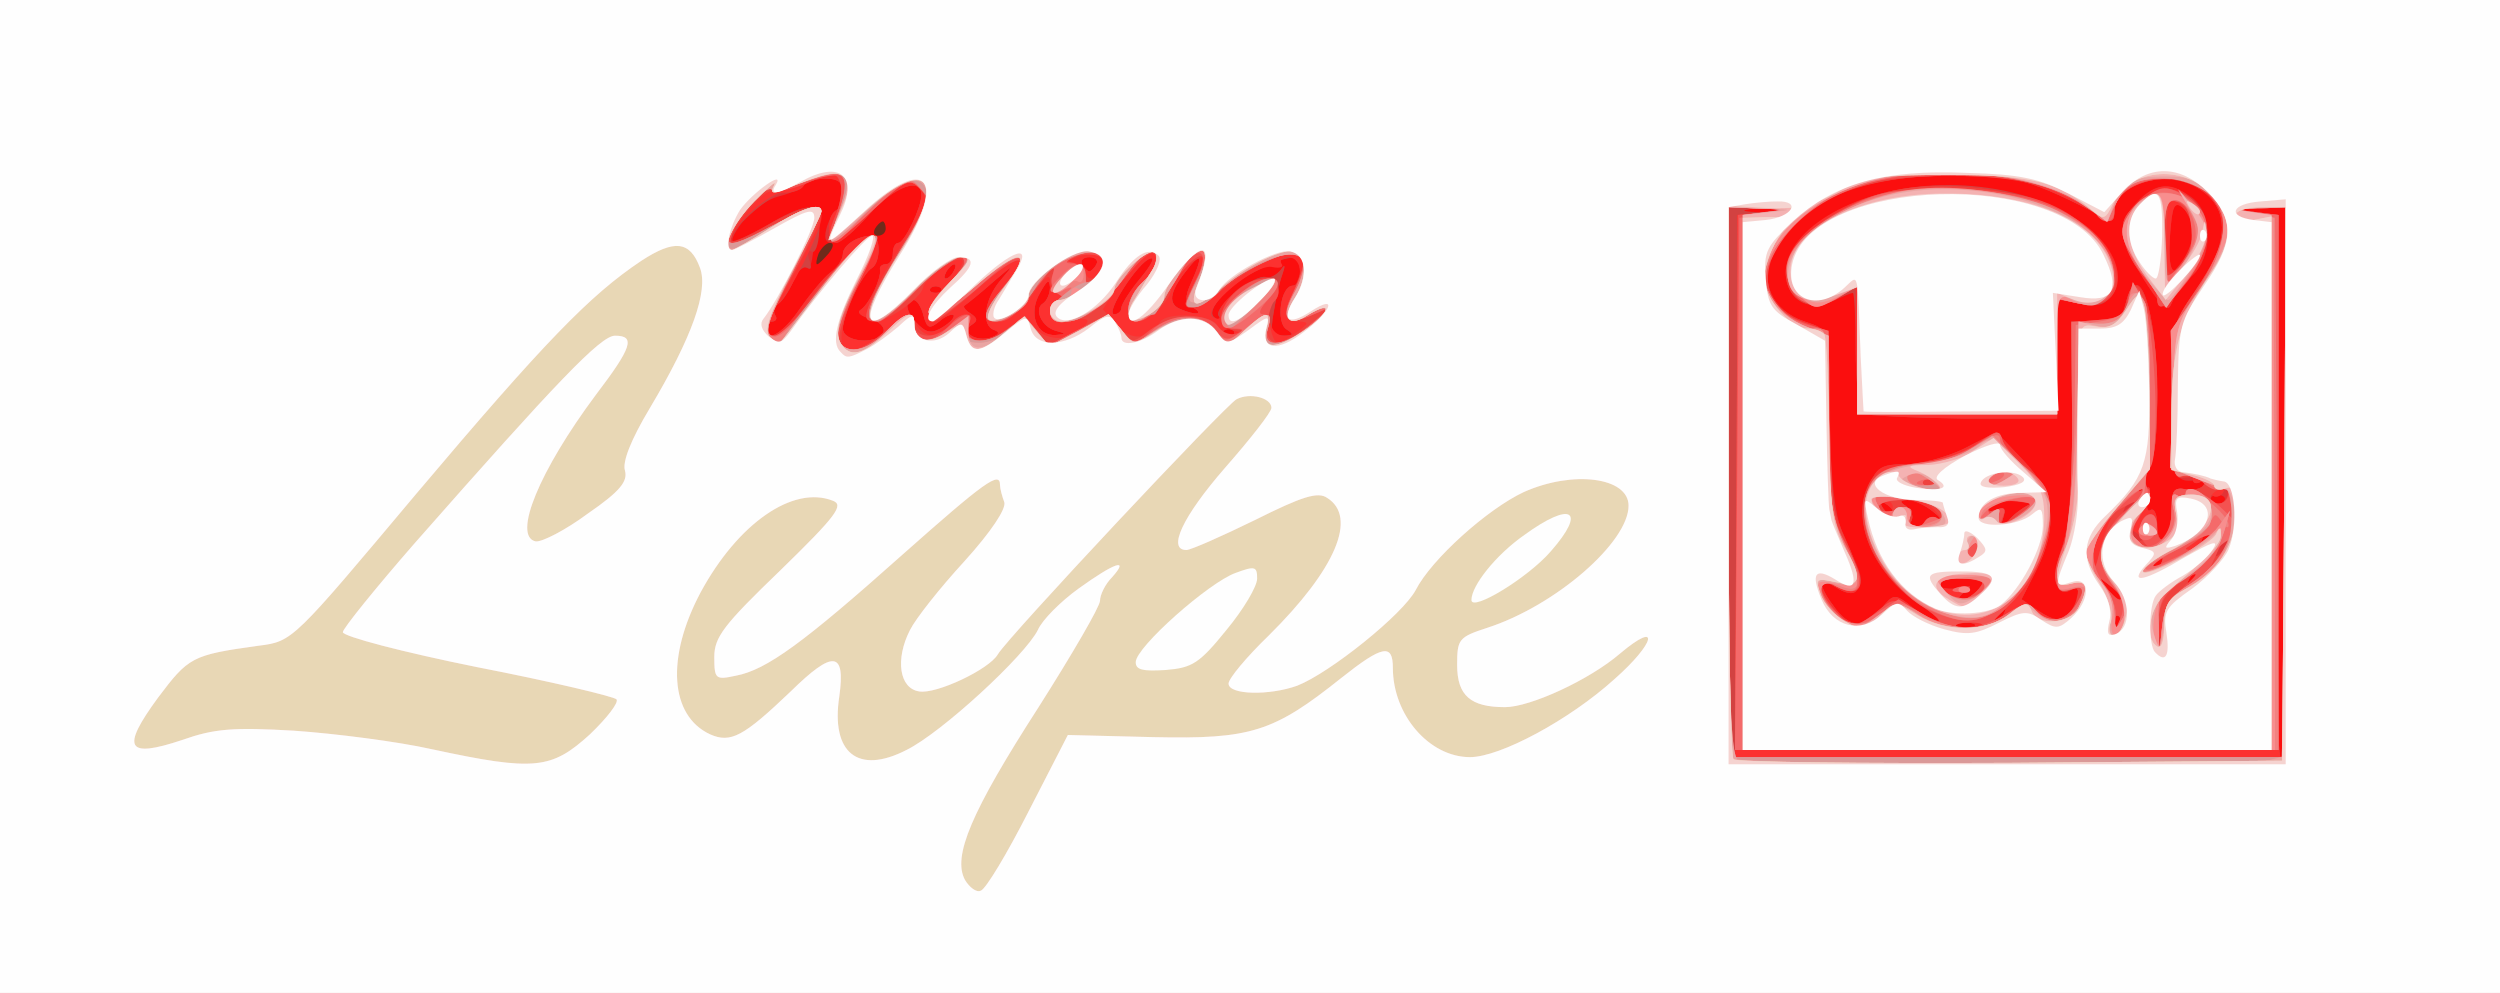 <!DOCTYPE svg PUBLIC "-//W3C//DTD SVG 20010904//EN" "http://www.w3.org/TR/2001/REC-SVG-20010904/DTD/svg10.dtd">
<svg version="1.0" xmlns="http://www.w3.org/2000/svg" width="350px" height="139px" viewBox="0 0 3500 1390" preserveAspectRatio="xMidYMid meet">
<rect x="0" y="0" width="3500" height="1390" fill="#333333" stroke="none"/>
<g id="layer101" fill="#6f2b1b" stroke="none">
<path d="M0 695 l0 -695 1750 0 1750 0 0 695 0 695 -1750 0 -1750 0 0 -695z"/>
</g>
<g id="layer102" fill="#fb0e0e" stroke="none">
<path d="M0 695 l0 -695 1750 0 1750 0 0 695 0 695 -1750 0 -1750 0 0 -695z m1160 -340 c7 -9 8 -15 2 -15 -5 0 -12 7 -16 15 -3 8 -4 15 -2 15 2 0 9 -7 16 -15z m80 -35 c0 -5 -2 -10 -4 -10 -3 0 -8 5 -11 10 -3 6 -1 10 4 10 6 0 11 -4 11 -10z"/>
</g>
<g id="layer103" fill="#e23336" stroke="none">
<path d="M0 695 l0 -695 1750 0 1750 0 0 695 0 695 -1750 0 -1750 0 0 -695z m3200 -20 l0 -385 -37 2 c-38 1 -38 1 -5 5 l32 4 -2 380 c-2 208 0 379 5 379 4 0 7 -173 7 -385z m-561 171 c12 -14 16 -14 38 4 14 11 31 20 37 20 6 0 -3 -9 -20 -19 -68 -42 -105 -122 -78 -172 12 -24 21 -29 52 -29 21 0 58 -10 82 -22 l45 -23 38 40 c44 46 49 92 17 155 l-20 39 25 17 c20 13 28 14 40 4 17 -14 21 -45 4 -34 -21 12 -27 -19 -12 -60 10 -29 14 -82 14 -178 l-1 -138 35 0 c29 0 36 -4 41 -25 17 -69 44 9 44 127 0 68 -4 95 -17 115 -13 19 -14 25 -4 19 11 -7 13 -4 9 12 -4 12 -2 20 3 16 5 -3 9 7 9 21 0 15 4 24 10 20 6 -3 10 -21 10 -40 0 -28 3 -33 20 -30 11 2 22 -1 26 -6 3 -5 2 -9 -3 -8 -41 7 -43 2 -43 -109 0 -106 0 -107 35 -156 48 -68 48 -118 -2 -145 -46 -24 -113 -3 -113 36 0 8 -3 13 -7 11 -115 -59 -127 -62 -223 -62 -130 0 -209 35 -247 108 -21 40 -2 81 43 96 32 11 34 14 34 58 2 176 7 218 29 261 17 32 20 46 12 54 -9 9 -17 8 -31 -1 -26 -16 -25 -2 1 32 22 27 41 25 68 -8z m124 27 c-7 -2 -19 -2 -25 0 -7 3 -2 5 12 5 14 0 19 -2 13 -5z m204 -10 c-4 -3 -7 0 -7 7 0 7 3 10 7 7 3 -4 3 -10 0 -14z m-162 -3 c3 -5 4 -10 1 -10 -3 0 -8 5 -11 10 -3 6 -4 10 -1 10 3 0 8 -4 11 -10z m-35 -35 c11 -13 7 -15 -24 -15 -21 0 -35 4 -32 9 3 5 16 7 29 4 18 -4 19 -3 7 6 -8 6 -10 11 -4 11 6 0 17 -7 24 -15z m200 11 c0 -2 -8 -10 -17 -17 -16 -13 -17 -12 -4 4 13 16 21 21 21 13z m105 -26 c3 -5 4 -10 1 -10 -3 0 -8 5 -11 10 -3 6 -4 10 -1 10 3 0 8 -4 11 -10z m-50 -20 c3 -5 4 -10 1 -10 -3 0 -8 5 -11 10 -3 6 -4 10 -1 10 3 0 8 -4 11 -10z m70 -40 c3 -5 4 -10 1 -10 -3 0 -8 5 -11 10 -3 6 -4 10 -1 10 3 0 8 -4 11 -10z m-400 -20 c4 -6 12 -8 18 -4 7 3 3 -2 -7 -10 -11 -9 -27 -16 -35 -16 -13 0 -13 2 -2 9 7 5 10 14 7 20 -4 6 -3 11 3 11 5 0 13 -5 16 -10z m145 -23 c8 -3 1 -6 -17 -6 -17 -1 -35 3 -38 9 -3 6 1 7 10 4 11 -5 14 -2 9 12 -5 17 -4 17 8 3 7 -9 20 -18 28 -22z m-190 9 c0 -3 -5 -8 -12 -12 -7 -4 -8 -3 -4 4 7 12 16 16 16 8z m464 -14 c3 -5 -1 -9 -9 -9 -8 0 -12 4 -9 9 3 4 7 8 9 8 2 0 6 -4 9 -8z m-1877 -238 c2 -6 -6 -14 -19 -18 -14 -4 -19 -9 -12 -13 12 -9 28 -44 26 -55 -1 -5 3 -8 8 -8 6 0 10 -7 10 -15 0 -8 3 -15 8 -15 8 0 32 -49 32 -67 0 -26 -38 -12 -73 27 -39 44 -69 53 -60 20 3 -11 9 -23 14 -26 5 -3 9 -14 9 -25 0 -14 -7 -19 -24 -19 -14 0 -27 4 -31 9 -3 5 -19 12 -35 16 -16 4 -39 20 -51 36 -25 35 -17 36 36 4 22 -14 48 -25 59 -25 15 0 17 5 12 28 -4 15 -8 35 -9 44 -1 9 -5 14 -9 12 -4 -3 -12 6 -17 19 -6 14 -15 28 -21 32 -5 3 -8 11 -5 16 4 5 1 9 -4 9 -6 0 -11 5 -11 10 0 22 26 8 50 -28 14 -20 33 -43 42 -50 10 -7 18 -19 18 -26 0 -13 21 -26 41 -26 12 0 12 37 0 45 -14 8 -41 65 -41 85 0 20 51 23 57 4z m155 -2 c-19 -6 -14 -44 10 -71 19 -22 17 -21 -12 4 -19 17 -37 31 -40 33 -2 2 2 7 9 11 10 7 10 10 1 16 -17 10 8 25 29 17 10 -4 11 -7 3 -10z m-57 -21 c-3 -2 -12 2 -20 9 -14 11 -17 10 -22 -8 -3 -12 -9 -22 -14 -22 -14 0 -11 17 6 34 13 13 20 13 35 4 11 -7 17 -14 15 -17z m143 22 c-19 -5 -31 -30 -18 -38 6 -4 10 -14 10 -23 -1 -12 -4 -10 -14 8 -17 29 -5 61 22 59 15 -1 15 -2 0 -6z m249 0 c-4 -3 -10 -3 -14 0 -3 4 0 7 7 7 7 0 10 -3 7 -7z m74 -2 c-15 -10 -8 -61 9 -61 6 0 10 -9 10 -20 0 -24 -11 -25 -55 -4 -45 21 -80 60 -64 69 7 5 10 4 5 -3 -7 -12 50 -59 67 -54 5 2 14 -3 20 -10 6 -9 7 -7 2 7 -4 11 -9 35 -12 53 -5 27 -2 32 13 32 15 0 16 -2 5 -9z m-231 -30 c0 -5 12 -24 27 -42 15 -18 21 -30 13 -27 -17 5 -64 78 -50 78 5 0 10 -4 10 -9z m101 0 c-12 -8 -13 -14 -3 -36 17 -38 14 -44 -8 -15 -23 29 -25 46 -7 53 21 9 33 7 18 -2z m-354 -28 c-4 -3 -10 -3 -14 0 -3 4 0 7 7 7 7 0 10 -3 7 -7z m18 -23 c3 -5 4 -10 1 -10 -3 0 -8 5 -11 10 -3 6 -4 10 -1 10 3 0 8 -4 11 -10z m200 -10 c3 -5 -1 -10 -10 -10 -9 0 -13 5 -10 10 3 6 8 10 10 10 2 0 7 -4 10 -10z m953 -77 c-10 -2 -28 -2 -40 0 -13 2 -5 4 17 4 22 1 32 -1 23 -4z"/>
<path d="M3007 400 c-40 -62 -44 -87 -16 -116 26 -28 46 -30 77 -8 30 21 31 83 1 110 -12 10 -24 27 -28 37 -6 15 -11 11 -34 -23z m53 -39 c14 -27 13 -56 -4 -70 -12 -10 -15 -3 -18 39 -3 52 4 63 22 31z"/>
</g>
<g id="layer104" fill="#d24241" stroke="none">
<path d="M0 695 l0 -695 1750 0 1750 0 0 695 0 695 -1750 0 -1750 0 0 -695z m2437 358 c-4 -3 -10 -3 -14 0 -3 4 0 7 7 7 7 0 10 -3 7 -7z m763 -378 l0 -385 -37 2 c-38 1 -38 1 -5 5 l32 4 -2 380 c-2 208 0 379 5 379 4 0 7 -173 7 -385z m-173 218 c-4 -3 -7 0 -7 7 0 7 3 10 7 7 3 -4 3 -10 0 -14z m-388 -47 c12 -14 16 -14 38 4 14 11 30 20 36 20 5 0 -5 -10 -23 -22 -67 -46 -97 -113 -74 -166 11 -28 18 -32 51 -32 21 0 59 -10 83 -22 l45 -23 38 40 c44 46 49 92 17 155 l-20 39 25 17 c20 13 28 14 40 4 17 -14 21 -45 4 -34 -21 12 -27 -19 -12 -60 10 -29 14 -82 14 -178 l-1 -138 35 0 c29 0 36 -4 41 -25 17 -69 44 9 44 127 0 68 -4 95 -17 115 -13 19 -14 25 -4 19 11 -7 13 -4 9 12 -4 12 -2 20 3 16 5 -3 9 7 9 21 0 15 4 24 10 20 6 -3 10 -21 10 -40 0 -28 3 -33 20 -30 11 2 23 -1 26 -7 4 -7 2 -8 -4 -4 -7 4 -12 3 -12 -3 0 -6 -7 -8 -15 -5 -13 5 -15 -10 -15 -102 0 -109 0 -109 35 -158 48 -68 48 -118 -2 -145 -46 -24 -113 -3 -113 36 0 8 -3 13 -7 11 -115 -59 -127 -62 -223 -62 -130 0 -209 35 -247 108 -21 40 -2 81 43 96 38 13 36 4 36 186 -1 55 5 83 24 124 27 59 20 85 -16 62 -26 -16 -25 -2 1 32 22 27 41 25 68 -8z m124 27 c-7 -2 -19 -2 -25 0 -7 3 -2 5 12 5 14 0 19 -2 13 -5z m204 -10 c-4 -3 -7 0 -7 7 0 7 3 10 7 7 3 -4 3 -10 0 -14z m-162 -3 c3 -5 4 -10 1 -10 -3 0 -8 5 -11 10 -3 6 -4 10 -1 10 3 0 8 -4 11 -10z m-35 -35 c11 -13 7 -15 -24 -15 -21 0 -35 4 -32 9 3 5 16 7 29 4 18 -4 19 -3 7 6 -8 6 -10 11 -4 11 6 0 17 -7 24 -15z m200 11 c0 -2 -8 -10 -17 -17 -16 -13 -17 -12 -4 4 13 16 21 21 21 13z m105 -26 c3 -5 4 -10 1 -10 -3 0 -8 5 -11 10 -3 6 -4 10 -1 10 3 0 8 -4 11 -10z m-50 -20 c3 -5 4 -10 1 -10 -3 0 -8 5 -11 10 -3 6 -4 10 -1 10 3 0 8 -4 11 -10z m93 -35 c-3 -3 -9 2 -12 12 -6 14 -5 15 5 6 7 -7 10 -15 7 -18z m-118 1 c0 -3 -5 -8 -12 -12 -7 -4 -8 -3 -4 4 7 12 16 16 16 8z m95 -6 c3 -5 4 -10 1 -10 -3 0 -8 5 -11 10 -3 6 -4 10 -1 10 3 0 8 -4 11 -10z m-400 -20 c4 -6 12 -8 18 -4 7 3 3 -2 -7 -10 -11 -9 -27 -16 -35 -16 -13 0 -13 2 -2 9 7 5 10 14 7 20 -4 6 -3 11 3 11 5 0 13 -5 16 -10z m145 -23 c8 -3 1 -6 -17 -6 -17 -1 -35 3 -38 9 -3 6 1 7 10 4 11 -5 14 -2 9 12 -5 17 -4 17 8 3 7 -9 20 -18 28 -22z m-190 9 c0 -3 -5 -8 -12 -12 -7 -4 -8 -3 -4 4 7 12 16 16 16 8z m335 -6 c3 -5 4 -10 1 -10 -3 0 -8 5 -11 10 -3 6 -4 10 -1 10 3 0 8 -4 11 -10z m134 -23 c0 -9 -2 -8 -6 1 -2 6 -10 9 -15 6 -7 -4 -8 -2 -4 5 9 13 26 5 25 -12z m-1882 -223 c2 -6 -6 -14 -19 -18 -14 -4 -19 -9 -12 -13 12 -9 28 -44 26 -55 -1 -5 3 -8 8 -8 6 0 10 -7 10 -15 0 -8 3 -15 8 -15 8 0 32 -49 32 -67 0 -26 -38 -12 -73 27 -19 22 -40 40 -46 40 -14 0 -14 -37 -1 -45 6 -3 10 -15 10 -26 0 -14 -7 -19 -24 -19 -14 0 -28 5 -31 10 -3 6 -15 10 -27 10 -19 0 -83 58 -74 67 2 3 24 -7 49 -21 61 -36 78 -34 74 8 -1 19 -6 32 -11 28 -5 -3 -6 2 -3 12 4 10 3 15 -3 11 -6 -3 -14 5 -19 18 -6 14 -15 28 -21 32 -5 3 -8 11 -5 16 4 5 1 9 -4 9 -6 0 -11 5 -11 10 0 22 26 8 50 -28 14 -20 33 -43 42 -50 10 -7 18 -19 18 -26 0 -13 21 -26 41 -26 12 0 12 37 0 45 -14 8 -41 65 -41 85 0 20 51 23 57 4z m155 -2 c-19 -6 -14 -44 10 -71 19 -22 17 -21 -12 4 -19 17 -37 31 -40 33 -2 2 2 7 9 11 10 7 10 10 1 16 -17 10 8 25 29 17 10 -4 11 -7 3 -10z m-57 -21 c-3 -2 -12 2 -20 9 -14 11 -17 10 -22 -8 -3 -12 -9 -22 -14 -22 -14 0 -11 17 6 34 13 13 20 13 35 4 11 -7 17 -14 15 -17z m143 22 c-19 -5 -31 -30 -18 -38 6 -4 10 -14 10 -23 -1 -12 -4 -10 -14 8 -17 29 -5 61 22 59 15 -1 15 -2 0 -6z m249 0 c-4 -3 -10 -3 -14 0 -3 4 0 7 7 7 7 0 10 -3 7 -7z m74 -2 c-15 -10 -8 -61 9 -61 6 0 10 -9 10 -20 0 -24 -11 -25 -55 -4 -45 21 -80 60 -64 69 7 5 10 4 5 -3 -7 -12 50 -59 67 -54 5 2 14 -3 20 -10 6 -9 7 -7 2 7 -4 11 -9 35 -12 53 -5 27 -2 32 13 32 15 0 16 -2 5 -9z m-231 -30 c0 -5 12 -24 27 -42 15 -18 21 -30 13 -27 -17 5 -64 78 -50 78 5 0 10 -4 10 -9z m101 0 c-12 -8 -13 -14 -3 -36 17 -38 14 -44 -8 -15 -23 29 -25 46 -7 53 21 9 33 7 18 -2z m-354 -28 c-4 -3 -10 -3 -14 0 -3 4 0 7 7 7 7 0 10 -3 7 -7z m18 -23 c3 -5 4 -10 1 -10 -3 0 -8 5 -11 10 -3 6 -4 10 -1 10 3 0 8 -4 11 -10z m200 -10 c3 -5 -1 -10 -10 -10 -9 0 -13 5 -10 10 3 6 8 10 10 10 2 0 7 -4 10 -10z m953 -77 c-10 -2 -28 -2 -40 0 -13 2 -5 4 17 4 22 1 32 -1 23 -4z"/>
<path d="M2608 579 c-5 -3 -10 -43 -10 -88 0 -44 -2 -81 -4 -81 -2 0 -14 5 -27 11 -61 28 -92 -44 -39 -94 67 -64 195 -86 310 -52 88 27 146 92 119 136 -9 16 -19 19 -44 14 l-33 -6 0 84 0 83 -131 0 c-72 -1 -135 -4 -141 -7z"/>
</g>
<g id="layer105" fill="#fc3130" stroke="none">
<path d="M0 695 l0 -695 1750 0 1750 0 0 695 0 695 -1750 0 -1750 0 0 -695z m2434 -14 l-2 -380 37 -4 c36 -4 35 -4 -6 -5 l-43 -2 0 385 c0 212 3 385 8 385 4 0 6 -171 6 -379z m766 -6 l0 -385 -37 2 c-38 1 -38 1 -5 5 l32 4 -2 380 c-2 208 0 379 5 379 4 0 7 -173 7 -385z m-173 218 c-4 -3 -7 0 -7 7 0 7 3 10 7 7 3 -4 3 -10 0 -14z m-388 -47 c12 -14 16 -14 38 4 14 11 30 20 36 20 5 0 -5 -10 -23 -22 -67 -46 -97 -113 -74 -166 11 -28 18 -32 51 -32 21 0 59 -10 83 -22 l45 -23 38 40 c44 46 49 92 17 155 l-20 39 25 17 c20 13 28 14 40 4 17 -14 21 -45 4 -34 -21 12 -27 -19 -12 -60 10 -29 14 -82 14 -178 l-1 -138 35 0 c29 0 36 -4 41 -25 17 -69 44 9 44 127 0 68 -4 95 -17 115 -13 19 -14 25 -4 19 11 -7 13 -4 9 12 -4 12 -2 20 3 16 5 -3 9 7 9 21 0 15 4 24 10 20 6 -3 10 -21 10 -40 0 -28 3 -33 20 -30 11 2 23 -1 26 -7 4 -7 2 -8 -4 -4 -7 4 -12 3 -12 -3 0 -6 -7 -8 -15 -5 -13 5 -15 -10 -15 -102 0 -109 0 -109 35 -158 48 -68 48 -118 -2 -145 -46 -24 -113 -3 -113 36 0 8 -3 13 -7 11 -115 -59 -127 -62 -223 -62 -130 0 -209 35 -247 108 -21 40 -2 81 43 96 38 13 36 4 36 186 -1 55 5 83 24 124 27 59 20 85 -16 62 -26 -16 -25 -2 1 32 22 27 41 25 68 -8z m124 27 c-7 -2 -19 -2 -25 0 -7 3 -2 5 12 5 14 0 19 -2 13 -5z m204 -10 c-4 -3 -7 0 -7 7 0 7 3 10 7 7 3 -4 3 -10 0 -14z m-162 -3 c3 -5 4 -10 1 -10 -3 0 -8 5 -11 10 -3 6 -4 10 -1 10 3 0 8 -4 11 -10z m-35 -35 c11 -13 7 -15 -24 -15 -21 0 -35 4 -32 9 3 5 16 7 29 4 18 -4 19 -3 7 6 -8 6 -10 11 -4 11 6 0 17 -7 24 -15z m200 11 c0 -2 -8 -10 -17 -17 -16 -13 -17 -12 -4 4 13 16 21 21 21 13z m105 -26 c3 -5 4 -10 1 -10 -3 0 -8 5 -11 10 -3 6 -4 10 -1 10 3 0 8 -4 11 -10z m-50 -20 c3 -5 4 -10 1 -10 -3 0 -8 5 -11 10 -3 6 -4 10 -1 10 3 0 8 -4 11 -10z m93 -35 c-3 -3 -9 2 -12 12 -6 14 -5 15 5 6 7 -7 10 -15 7 -18z m-118 1 c0 -3 -5 -8 -12 -12 -7 -4 -8 -3 -4 4 7 12 16 16 16 8z m95 -6 c3 -5 4 -10 1 -10 -3 0 -8 5 -11 10 -3 6 -4 10 -1 10 3 0 8 -4 11 -10z m-400 -20 c4 -6 12 -8 18 -4 7 3 3 -2 -7 -10 -11 -9 -27 -16 -35 -16 -13 0 -13 2 -2 9 7 5 10 14 7 20 -4 6 -3 11 3 11 5 0 13 -5 16 -10z m145 -23 c8 -3 1 -6 -17 -6 -17 -1 -35 3 -38 9 -3 6 1 7 10 4 11 -5 14 -2 9 12 -5 17 -4 17 8 3 7 -9 20 -18 28 -22z m-190 9 c0 -3 -5 -8 -12 -12 -7 -4 -8 -3 -4 4 7 12 16 16 16 8z m335 -6 c3 -5 4 -10 1 -10 -3 0 -8 5 -11 10 -3 6 -4 10 -1 10 3 0 8 -4 11 -10z m134 -23 c0 -9 -2 -8 -6 1 -2 6 -10 9 -15 6 -7 -4 -8 -2 -4 5 9 13 26 5 25 -12z m-1882 -223 c2 -6 -6 -14 -19 -18 -14 -4 -19 -9 -12 -13 12 -9 28 -44 26 -55 -1 -5 3 -8 8 -8 6 0 10 -7 10 -15 0 -8 3 -15 8 -15 8 0 32 -49 32 -67 0 -26 -38 -12 -73 27 -19 22 -40 40 -46 40 -14 0 -14 -37 -1 -45 6 -3 10 -15 10 -26 0 -14 -7 -19 -24 -19 -14 0 -28 5 -31 10 -3 6 -17 10 -30 10 -21 0 -81 58 -70 68 2 2 23 -8 48 -22 50 -29 77 -33 77 -11 0 18 -48 113 -61 121 -5 3 -7 10 -4 15 4 5 1 9 -4 9 -6 0 -11 5 -11 10 0 22 26 8 50 -28 14 -20 33 -43 42 -50 10 -7 18 -19 18 -26 0 -13 21 -26 41 -26 12 0 12 37 0 45 -14 8 -41 65 -41 85 0 20 51 23 57 4z m155 -2 c-19 -6 -14 -44 10 -71 19 -22 17 -21 -12 4 -19 17 -37 31 -40 33 -2 2 2 7 9 11 10 7 10 10 1 16 -17 10 8 25 29 17 10 -4 11 -7 3 -10z m-57 -21 c-3 -2 -12 2 -20 9 -14 11 -17 10 -22 -8 -3 -12 -9 -22 -14 -22 -14 0 -11 17 6 34 13 13 20 13 35 4 11 -7 17 -14 15 -17z m143 22 c-19 -5 -31 -30 -18 -38 6 -4 10 -14 10 -23 -1 -12 -4 -10 -14 8 -17 29 -5 61 22 59 15 -1 15 -2 0 -6z m249 0 c-4 -3 -10 -3 -14 0 -3 4 0 7 7 7 7 0 10 -3 7 -7z m74 -2 c-15 -10 -8 -61 9 -61 6 0 10 -9 10 -20 0 -11 -7 -20 -16 -20 -8 0 -13 4 -10 9 4 5 -2 7 -12 5 -23 -7 -101 59 -84 70 7 4 11 3 10 -4 -5 -19 55 -60 72 -50 11 7 12 14 4 27 -14 24 -6 53 14 53 14 0 14 -2 3 -9z m-231 -30 c0 -5 12 -24 27 -42 15 -18 21 -30 13 -27 -17 5 -64 78 -50 78 5 0 10 -4 10 -9z m101 0 c-12 -8 -13 -14 -3 -36 17 -38 14 -44 -8 -15 -23 29 -25 46 -7 53 21 9 33 7 18 -2z m-354 -28 c-4 -3 -10 -3 -14 0 -3 4 0 7 7 7 7 0 10 -3 7 -7z m18 -23 c3 -5 4 -10 1 -10 -3 0 -8 5 -11 10 -3 6 -4 10 -1 10 3 0 8 -4 11 -10z m200 -10 c3 -5 -1 -10 -10 -10 -9 0 -13 5 -10 10 3 6 8 10 10 10 2 0 7 -4 10 -10z"/>
<path d="M2608 579 c-5 -4 -10 -45 -10 -92 l0 -86 -24 16 c-35 23 -74 4 -74 -35 0 -63 104 -121 216 -122 120 0 221 44 245 107 14 38 -8 65 -48 58 l-33 -6 0 84 0 83 -131 0 c-72 -1 -135 -4 -141 -7z"/>
<path d="M3007 400 c-40 -62 -44 -87 -16 -116 27 -29 52 -31 79 -4 27 27 26 81 -1 106 -12 10 -24 27 -28 37 -6 15 -11 11 -34 -23z m53 -39 c14 -27 13 -56 -4 -70 -12 -10 -15 -3 -18 39 -3 52 4 63 22 31z"/>
</g>
<g id="layer106" fill="#ef423e" stroke="none">
<path d="M0 695 l0 -695 1750 0 1750 0 0 695 0 695 -1750 0 -1750 0 0 -695z m3200 -20 l0 -385 -37 2 c-37 1 -37 1 -5 5 l32 4 0 375 0 374 -381 0 -380 0 2 -374 2 -375 36 -4 c35 -4 35 -4 -6 -5 l-43 -2 0 385 0 385 390 0 390 0 0 -385z m-173 198 c-3 -10 -5 -4 -5 12 0 17 2 24 5 18 2 -7 2 -21 0 -30z m-394 -21 c16 -14 21 -14 46 1 39 23 54 22 16 -2 -64 -39 -101 -111 -83 -163 10 -28 18 -32 91 -42 20 -3 51 -14 67 -26 17 -12 30 -17 30 -11 0 6 16 25 35 42 27 25 35 40 35 66 0 45 -23 97 -57 130 -28 27 -28 27 -2 11 24 -15 27 -15 43 0 19 19 49 7 54 -23 3 -11 0 -15 -8 -10 -22 13 -29 -17 -14 -54 11 -27 15 -73 15 -178 l-1 -143 35 0 c29 0 36 -4 41 -25 17 -68 44 13 44 133 0 62 -4 89 -17 109 -10 15 -12 24 -5 20 17 -11 15 9 -4 37 -10 17 -12 26 -4 31 6 3 10 3 9 -2 -3 -18 2 -33 11 -33 6 0 10 9 10 21 0 11 5 17 10 14 6 -3 10 -21 10 -40 0 -28 3 -33 20 -30 11 2 22 0 25 -6 6 -9 -8 -13 -32 -10 -10 1 -13 -25 -13 -105 0 -106 0 -108 34 -158 46 -68 50 -102 16 -136 -37 -37 -130 -18 -130 27 0 17 -7 17 -38 -6 -46 -32 -104 -45 -197 -45 -127 1 -215 41 -245 113 -16 40 1 76 44 92 l36 13 0 121 c0 107 3 126 25 174 28 59 22 81 -14 62 -29 -16 -28 5 0 36 22 23 30 22 62 -5z m140 21 c-7 -2 -21 -2 -30 0 -10 3 -4 5 12 5 17 0 24 -2 18 -5z m194 -10 c-4 -3 -7 0 -7 7 0 7 3 10 7 7 3 -4 3 -10 0 -14z m-197 -38 c11 -13 7 -15 -25 -15 -32 0 -36 2 -25 15 7 8 18 15 25 15 7 0 18 -7 25 -15z m200 11 c0 -2 -8 -10 -17 -17 -16 -13 -17 -12 -4 4 13 16 21 21 21 13z m105 -26 c3 -5 4 -10 1 -10 -3 0 -8 5 -11 10 -3 6 -4 10 -1 10 3 0 8 -4 11 -10z m-121 -81 c4 -8 0 -5 -8 5 -9 11 -16 31 -15 45 1 24 2 24 8 -5 4 -17 11 -37 15 -45z m71 61 c3 -5 4 -10 1 -10 -3 0 -8 5 -11 10 -3 6 -4 10 -1 10 3 0 8 -4 11 -10z m93 -35 c-3 -3 -9 2 -12 12 -6 14 -5 15 5 6 7 -7 10 -15 7 -18z m-27 -2 c13 -17 13 -17 -6 -3 -11 8 -22 16 -24 17 -2 2 0 3 6 3 6 0 17 -8 24 -17z m-396 -23 c4 -6 12 -7 18 -3 7 4 6 0 -2 -10 -7 -9 -23 -17 -35 -17 -16 0 -18 2 -7 9 7 5 10 14 7 20 -4 6 -3 11 3 11 5 0 13 -5 16 -10z m145 -23 c8 -3 1 -6 -17 -6 -17 -1 -35 3 -38 9 -3 6 1 7 10 4 11 -5 14 -2 9 12 -5 17 -4 17 8 3 7 -9 20 -18 28 -22z m-190 3 c0 -5 -5 -10 -11 -10 -5 0 -7 5 -4 10 3 6 8 10 11 10 2 0 4 -4 4 -10z m335 0 c3 -5 4 -10 1 -10 -3 0 -8 5 -11 10 -3 6 -4 10 -1 10 3 0 8 -4 11 -10z m135 -20 c0 -5 -7 -7 -15 -4 -8 4 -12 10 -9 15 6 11 24 2 24 -11z m-1880 -227 c29 -24 33 -25 42 -10 11 21 32 22 48 2 16 -20 34 -19 26 0 -9 25 21 29 50 8 26 -19 28 -19 45 -2 18 18 51 16 68 -5 8 -10 3 -11 -19 -8 -23 3 -30 0 -30 -12 0 -9 6 -16 13 -17 10 0 10 -2 0 -6 -7 -2 -13 -12 -13 -21 0 -10 -10 -2 -25 21 -15 21 -34 37 -45 37 -27 0 -25 -12 6 -50 42 -49 20 -47 -37 4 -28 25 -55 46 -60 46 -17 0 -9 -24 18 -52 14 -15 24 -31 20 -34 -7 -7 -53 26 -55 39 -2 14 -49 47 -67 47 -22 0 -13 -28 38 -108 36 -57 38 -65 24 -79 -14 -14 -20 -11 -66 32 -55 52 -71 53 -51 6 7 -17 10 -37 6 -46 -5 -13 -10 -13 -44 0 -22 9 -45 15 -52 13 -13 -3 -64 61 -56 70 3 2 25 -7 50 -22 48 -28 76 -33 76 -14 0 6 -18 44 -40 84 -45 82 -45 84 -26 84 7 0 25 -17 40 -38 32 -47 94 -108 101 -100 3 3 -8 33 -24 68 -42 89 -25 117 39 63z m384 -12 c9 -15 74 -11 80 5 3 8 13 13 23 13 17 -1 17 -2 1 -6 -41 -10 -2 -73 44 -73 18 0 25 25 9 34 -9 6 -2 56 8 56 4 0 16 -7 27 -15 17 -13 17 -14 2 -15 -22 0 -22 -7 -3 -53 11 -27 12 -36 2 -40 -18 -6 -58 11 -99 44 -34 27 -58 37 -58 24 0 -4 7 -19 15 -35 9 -17 12 -30 9 -30 -12 0 -44 32 -44 43 0 16 -31 47 -47 47 -20 0 -16 -34 7 -55 11 -10 20 -24 20 -31 0 -23 -30 -4 -54 34 l-22 35 20 23 c20 22 45 20 60 -5z m-81 -75 c7 -18 -12 -26 -38 -15 -17 6 -17 8 -2 8 9 1 17 6 17 11 0 15 17 12 23 -4z"/>
<path d="M2600 490 l0 -90 -25 16 c-37 24 -75 6 -75 -35 0 -37 54 -84 124 -107 97 -33 258 -3 312 57 47 52 32 107 -25 94 l-31 -7 0 81 0 81 -140 0 -140 0 0 -90z"/>
<path d="M3020 417 c0 -8 -9 -22 -19 -31 -11 -10 -23 -32 -27 -49 -5 -26 -2 -35 21 -54 18 -16 34 -22 48 -17 53 15 61 72 20 127 -30 38 -43 46 -43 24z m50 -91 c0 -21 -17 -46 -31 -46 -4 0 -6 25 -6 56 1 55 1 56 19 34 10 -12 18 -32 18 -44z"/>
</g>
<g id="layer107" fill="#f45251" stroke="none">
<path d="M0 695 l0 -695 1750 0 1750 0 0 695 0 695 -1750 0 -1750 0 0 -695z m3200 -20 l0 -385 -37 2 c-37 1 -37 1 -5 5 l32 4 0 375 0 374 -381 0 -380 0 2 -374 2 -375 36 -4 c35 -4 35 -4 -6 -5 l-43 -2 0 385 0 385 390 0 390 0 0 -385z m-142 146 c15 -13 20 -20 12 -16 -37 19 -50 39 -48 74 l1 36 4 -35 c2 -22 14 -44 31 -59z m-425 31 c16 -14 21 -14 46 1 42 25 49 21 10 -6 -47 -32 -79 -83 -79 -127 0 -47 21 -66 82 -72 25 -3 60 -15 76 -27 29 -20 31 -20 36 -3 4 10 20 28 36 40 23 18 30 30 30 58 0 46 -22 98 -57 131 -28 27 -28 27 -2 11 24 -15 28 -15 42 -1 19 19 42 12 58 -18 10 -19 9 -21 -7 -15 -27 10 -35 -13 -18 -53 11 -27 15 -73 15 -178 l-1 -142 38 -3 c30 -2 38 -7 40 -25 5 -34 17 -28 30 16 19 61 15 197 -5 228 -10 15 -12 24 -5 20 17 -11 15 9 -3 37 -14 21 -14 24 2 37 14 10 16 10 6 0 -12 -14 -7 -41 8 -41 5 0 9 9 9 21 0 11 5 17 10 14 6 -3 10 -21 10 -40 0 -29 3 -33 21 -30 12 2 27 9 33 15 13 10 26 4 26 -12 0 -5 -5 -6 -10 -3 -6 3 -17 -1 -25 -9 -9 -8 -22 -13 -30 -10 -13 5 -15 -11 -15 -102 0 -106 0 -108 34 -158 46 -68 50 -102 16 -136 -37 -37 -130 -18 -130 27 0 17 -7 17 -38 -6 -15 -10 -45 -24 -67 -32 -51 -17 -198 -17 -250 0 -126 42 -175 158 -81 192 l34 12 4 136 c3 121 6 140 27 174 27 44 18 67 -18 48 -29 -16 -28 5 0 36 22 23 30 22 62 -5z m140 21 c-7 -2 -21 -2 -30 0 -10 3 -4 5 12 5 17 0 24 -2 18 -5z m194 -10 c-4 -3 -7 0 -7 7 0 7 3 10 7 7 3 -4 3 -10 0 -14z m-197 -38 c11 -13 7 -15 -25 -15 -32 0 -36 2 -25 15 7 8 18 15 25 15 7 0 18 -7 25 -15z m200 11 c0 -2 -8 -10 -17 -17 -16 -13 -17 -12 -4 4 13 16 21 21 21 13z m2 -118 c22 -19 22 -19 1 -8 -27 13 -43 41 -42 72 1 17 3 14 9 -11 5 -19 19 -43 32 -53z m53 72 c3 -5 4 -10 1 -10 -3 0 -8 5 -11 10 -3 6 -4 10 -1 10 3 0 8 -4 11 -10z m95 -34 c0 -12 -5 -7 -19 24 -11 24 -11 24 3 6 9 -11 16 -24 16 -30z m-29 -3 c13 -17 13 -17 -6 -3 -11 8 -22 16 -24 17 -2 2 0 3 6 3 6 0 17 -8 24 -17z m-396 -23 c4 -6 11 -8 16 -5 5 4 9 2 9 -3 0 -6 -7 -13 -16 -16 -25 -10 -74 -7 -74 4 0 6 11 8 25 4 20 -5 24 -3 19 10 -7 17 11 22 21 6z m128 -28 c-14 -2 -31 2 -37 8 -8 8 -7 9 7 4 14 -5 16 -2 10 12 -6 16 -5 16 19 -2 l26 -19 -25 -3z m-116 -29 c-4 -3 -10 -3 -14 0 -3 4 0 7 7 7 7 0 10 -3 7 -7z m-1469 -208 c35 -29 42 -31 42 -10 0 8 8 15 19 15 10 0 24 -7 31 -15 16 -20 34 -19 26 0 -9 25 23 30 52 8 27 -20 27 -20 43 0 l16 21 42 -22 42 -22 17 21 c17 20 18 20 42 1 30 -23 80 -26 96 -4 6 8 17 12 25 9 10 -4 9 -6 -3 -6 -44 -2 -1 -71 44 -71 18 0 24 20 11 33 -3 4 -8 18 -9 32 -3 33 21 33 61 -1 l30 -25 -28 12 c-33 15 -44 6 -30 -24 19 -38 22 -56 13 -62 -14 -9 -92 28 -114 54 -17 19 -46 29 -46 16 0 -4 7 -19 15 -35 26 -50 -6 -37 -37 15 -28 45 -58 60 -58 28 0 -9 9 -27 21 -39 12 -12 19 -28 17 -35 -3 -9 -11 -5 -26 11 -12 14 -33 37 -47 53 -26 30 -75 38 -75 12 0 -8 6 -15 13 -15 8 0 8 -3 -2 -9 -8 -5 -11 -16 -8 -25 11 -28 -2 -17 -28 24 -16 25 -33 40 -45 40 -27 0 -25 -12 6 -50 42 -49 20 -47 -38 4 -29 25 -56 46 -60 46 -16 0 -7 -28 17 -50 14 -13 25 -27 25 -32 0 -19 -25 -5 -66 37 -24 25 -51 45 -60 45 -21 0 -15 -15 38 -103 37 -62 40 -70 25 -84 -14 -14 -20 -11 -66 32 -55 52 -71 53 -51 6 7 -17 10 -38 6 -46 -5 -14 -9 -14 -43 0 -20 9 -42 14 -49 11 -15 -6 -49 31 -59 62 -6 21 -4 21 53 -10 33 -18 64 -29 69 -25 4 5 -11 44 -35 87 -47 87 -48 90 -28 90 8 0 30 -21 49 -47 41 -55 85 -99 92 -91 3 3 -9 35 -26 71 -17 37 -28 71 -24 77 10 17 32 12 63 -15z m301 -106 c-6 -3 -21 -4 -33 -1 -18 5 -18 7 -3 10 9 2 17 11 17 20 1 15 3 14 15 -2 11 -14 12 -22 4 -27z"/>
<path d="M2600 490 l0 -90 -25 16 c-53 34 -97 -22 -58 -74 11 -15 42 -38 69 -52 41 -21 62 -25 139 -25 103 0 152 14 201 57 54 48 45 116 -15 103 l-31 -7 0 81 0 81 -140 0 -140 0 0 -90z"/>
<path d="M3020 417 c0 -8 -9 -22 -19 -31 -11 -10 -23 -32 -27 -49 -5 -26 -2 -35 21 -54 18 -16 34 -22 48 -17 53 15 61 72 20 127 -30 38 -43 46 -43 24z m50 -92 c0 -28 -13 -45 -36 -45 -2 0 -4 25 -4 57 0 55 0 56 20 38 12 -11 20 -31 20 -50z"/>
</g>
<g id="layer108" fill="#f46a6a" stroke="none">
<path d="M0 695 l0 -695 1750 0 1750 0 0 695 0 695 -1750 0 -1750 0 0 -695z m3200 -20 l0 -385 -37 2 c-37 1 -37 1 -5 5 l32 4 0 375 0 374 -381 0 -380 0 3 -372 3 -373 35 -6 35 -6 -42 -2 -43 -1 0 385 0 385 390 0 390 0 0 -385z m-134 143 c30 -17 54 -45 54 -61 0 -3 -15 9 -34 27 -18 17 -41 37 -50 44 -10 8 -15 26 -14 50 l1 37 4 -38 c4 -31 11 -42 39 -59z m-374 42 c41 25 74 25 114 1 28 -17 33 -18 47 -4 19 19 42 12 57 -17 11 -20 10 -21 -9 -15 -18 5 -21 2 -21 -20 0 -14 5 -35 11 -46 6 -12 10 -79 10 -164 l-1 -144 37 -3 c30 -2 38 -8 43 -28 l6 -25 14 25 c17 31 25 217 10 235 -6 7 -8 20 -4 28 3 9 -1 26 -10 38 -11 17 -13 26 -5 36 18 21 49 -3 49 -38 0 -18 4 -28 10 -24 6 3 10 1 10 -5 0 -13 30 1 56 27 17 17 18 17 11 0 -4 -10 -7 -23 -7 -28 0 -6 -5 -7 -10 -4 -6 3 -17 -1 -25 -9 -9 -8 -22 -13 -30 -10 -13 5 -15 -10 -15 -97 0 -100 1 -105 34 -159 46 -75 50 -106 16 -140 -38 -38 -130 -19 -130 26 0 17 -16 19 -26 3 -13 -22 -92 -49 -160 -55 -137 -12 -246 29 -289 109 -18 34 -19 39 -5 64 9 16 29 31 48 37 l32 9 0 127 c0 117 2 131 26 175 27 52 21 75 -15 56 -29 -16 -29 11 1 38 l21 21 33 -21 32 -20 34 21z m267 -39 c-27 -34 -24 -67 11 -98 17 -14 30 -31 30 -37 0 -5 -16 7 -35 27 -39 41 -44 70 -18 107 10 14 17 34 15 45 l-2 20 9 -20 c6 -14 3 -27 -10 -44z m135 -70 c7 -10 -63 24 -78 39 -6 6 8 1 31 -10 23 -11 44 -24 47 -29z m-1854 -286 c27 -28 40 -32 40 -11 0 26 21 29 44 7 26 -25 41 -27 32 -6 -9 25 23 30 52 8 27 -20 27 -20 43 0 l16 21 42 -22 42 -22 19 22 18 23 24 -22 c27 -26 71 -26 90 -1 9 13 17 15 28 8 13 -8 12 -10 -2 -10 -26 0 -22 -26 8 -49 43 -34 71 -26 37 11 -10 12 -12 18 -4 18 8 0 10 7 6 20 -9 29 22 26 60 -6 l30 -25 -28 12 c-33 15 -44 6 -30 -24 19 -38 22 -56 13 -62 -14 -9 -92 28 -114 54 -11 11 -25 21 -33 21 -16 0 -16 -1 1 -36 8 -15 12 -32 9 -37 -7 -11 -28 13 -55 62 -19 34 -48 42 -48 13 0 -11 9 -27 20 -37 21 -19 27 -45 10 -45 -5 0 -17 12 -27 26 -32 46 -65 74 -89 74 -15 0 -24 -6 -24 -15 0 -8 6 -15 13 -15 8 0 8 -3 -2 -9 -8 -5 -11 -16 -7 -27 4 -13 0 -11 -13 6 -38 48 -51 60 -66 60 -22 0 -19 -14 10 -48 41 -49 29 -58 -19 -14 -55 50 -86 68 -86 49 0 -7 11 -24 25 -37 14 -13 25 -27 25 -32 0 -19 -25 -5 -66 37 -24 25 -48 45 -53 45 -28 0 -17 -27 59 -147 13 -20 13 -25 -2 -39 -15 -15 -20 -13 -67 31 -28 27 -53 46 -56 44 -2 -3 2 -23 10 -44 7 -22 10 -44 6 -48 -4 -4 -27 -1 -51 7 -24 8 -47 13 -51 10 -10 -6 -59 54 -59 72 0 9 17 4 59 -19 33 -17 62 -29 66 -26 3 4 -12 43 -34 88 -46 91 -46 91 -27 91 8 0 30 -21 49 -47 42 -57 85 -99 93 -90 3 3 -5 27 -19 54 -31 60 -39 82 -31 94 10 17 40 9 64 -16z m300 -109 c-6 -6 -17 -5 -32 2 -18 8 -19 11 -5 11 9 1 17 9 17 19 1 15 2 15 15 -2 10 -13 12 -23 5 -30z"/>
<path d="M2703 855 c-45 -19 -93 -89 -93 -135 0 -47 22 -66 84 -73 26 -2 61 -14 76 -26 27 -19 29 -20 34 -3 4 10 20 28 36 40 23 18 30 30 30 58 0 49 -22 95 -59 127 -36 30 -61 33 -108 12z m61 -21 c28 -11 17 -24 -20 -24 -31 0 -35 2 -24 15 14 17 21 18 44 9z m6 -64 c0 -5 -2 -10 -4 -10 -3 0 -8 5 -11 10 -3 6 -1 10 4 10 6 0 11 -4 11 -10z m-75 -40 c4 -6 11 -8 16 -5 5 4 9 2 9 -3 0 -6 -7 -13 -16 -16 -25 -10 -74 -7 -74 4 0 6 11 8 25 4 20 -5 24 -3 19 10 -7 17 11 22 21 6z m133 -28 c-11 -2 -26 -1 -35 2 -12 5 -13 9 -3 21 10 13 15 12 35 -3 22 -16 22 -17 3 -20z m-121 -29 c-4 -3 -10 -3 -14 0 -3 4 0 7 7 7 7 0 10 -3 7 -7z"/>
<path d="M2738 823 c7 -3 16 -2 19 1 4 3 -2 6 -13 5 -11 0 -14 -3 -6 -6z"/>
<path d="M2997 754 c-8 -8 3 -34 14 -34 11 0 12 27 0 34 -4 3 -11 3 -14 0z"/>
<path d="M2600 490 l0 -90 -25 16 c-31 20 -63 10 -71 -22 -9 -35 18 -69 79 -101 47 -25 62 -28 147 -27 105 1 172 24 210 72 38 47 17 99 -34 86 l-26 -6 0 81 0 81 -140 0 -140 0 0 -90z"/>
<path d="M3006 393 c-38 -46 -39 -89 -5 -115 23 -17 30 -18 50 -8 13 7 27 18 31 24 16 23 7 65 -20 99 l-28 35 -28 -35z m62 -72 c-2 -25 -8 -37 -20 -39 -16 -3 -18 5 -18 54 0 57 0 57 20 39 15 -14 20 -29 18 -54z"/>
</g>
<g id="layer109" fill="#f18280" stroke="none">
<path d="M0 695 l0 -695 1750 0 1750 0 0 695 0 695 -1750 0 -1750 0 0 -695z m3200 -20 l0 -385 -37 1 c-37 1 -37 2 -8 8 l30 6 3 373 2 372 -375 0 -375 0 0 -374 0 -375 33 -4 c28 -3 26 -4 -10 -5 l-43 -2 0 385 0 385 390 0 390 0 0 -385z m-130 140 c41 -26 66 -79 55 -116 -4 -11 -9 -18 -12 -15 -3 3 -15 -1 -25 -9 -11 -7 -27 -11 -34 -8 -11 4 -14 -14 -14 -100 0 -104 0 -105 37 -158 62 -90 42 -159 -46 -159 -42 0 -54 7 -70 37 l-11 22 -36 -24 c-73 -50 -244 -58 -336 -17 -54 24 -96 68 -104 109 -5 26 -1 37 19 57 15 14 35 26 47 26 19 0 20 6 20 128 0 114 3 132 24 177 26 53 21 74 -13 56 -17 -10 -21 -9 -21 4 0 8 9 24 20 35 20 20 42 18 71 -7 15 -12 21 -11 50 6 43 26 90 27 120 2 22 -17 26 -18 41 -4 21 19 54 9 61 -18 4 -16 2 -19 -14 -14 -15 5 -19 1 -19 -15 0 -12 5 -30 11 -41 5 -11 11 -86 13 -167 l2 -147 34 -5 c26 -4 36 -11 40 -30 l6 -25 13 23 c17 32 13 279 -6 308 -12 18 -11 23 2 34 23 19 57 -14 48 -48 -4 -16 -2 -23 5 -18 6 3 12 1 14 -5 4 -12 58 31 58 46 0 6 -4 3 -10 -5 -8 -12 -10 -12 -16 3 -3 10 -26 27 -51 39 -24 11 -42 23 -39 25 5 6 66 -25 89 -45 15 -13 17 -13 17 0 0 16 -33 49 -67 67 -19 10 -23 19 -21 54 l1 42 4 -38 c4 -31 11 -42 43 -62z m-109 8 c-29 -36 -26 -64 9 -98 17 -16 30 -33 30 -39 0 -5 -16 5 -35 24 -38 37 -47 87 -20 110 8 7 15 24 15 39 1 23 2 24 11 8 8 -13 5 -24 -10 -44z m-1721 -358 c27 -28 40 -32 40 -11 0 26 21 29 51 7 20 -15 27 -17 23 -6 -10 25 25 30 54 8 l27 -20 17 21 17 21 41 -22 42 -23 18 22 17 21 29 -20 c34 -24 69 -24 87 1 12 16 14 16 39 -3 33 -26 41 -26 33 -1 -9 27 18 27 57 -1 32 -23 32 -38 -1 -18 -26 17 -39 4 -22 -23 17 -27 22 -56 11 -63 -14 -9 -92 28 -114 54 -11 11 -25 21 -33 21 -16 0 -16 0 3 -39 9 -18 14 -35 11 -38 -10 -9 -27 8 -47 48 -11 21 -22 39 -24 39 -3 0 -11 3 -20 6 -24 9 -21 -29 4 -51 21 -19 27 -45 10 -45 -5 0 -17 12 -27 26 -32 46 -65 74 -89 74 -28 0 -31 -17 -6 -36 16 -13 16 -14 0 -8 -22 8 -23 0 -2 -20 20 -21 34 -20 34 1 0 16 1 16 17 0 13 -13 14 -20 6 -28 -17 -17 -70 7 -91 40 -19 32 -42 51 -59 51 -20 0 -16 -15 13 -49 44 -53 22 -53 -41 0 -64 56 -90 50 -34 -7 52 -54 8 -44 -48 11 -25 25 -49 45 -54 45 -26 0 -14 -29 61 -147 11 -18 12 -24 0 -37 -12 -15 -15 -15 -39 0 -14 9 -38 30 -53 47 -34 38 -41 33 -23 -18 18 -52 6 -63 -46 -42 -23 9 -45 14 -49 12 -11 -6 -60 52 -60 71 0 9 17 4 59 -19 33 -17 62 -29 66 -25 4 3 -12 43 -36 88 -32 63 -39 84 -29 90 9 6 26 -9 55 -49 83 -109 116 -121 64 -23 -17 34 -29 68 -26 76 9 24 40 19 67 -9z"/>
<path d="M2702 853 c-45 -22 -83 -74 -89 -123 -8 -55 15 -80 72 -80 28 0 54 -8 79 -25 26 -17 36 -20 36 -10 0 7 13 23 30 35 16 12 33 32 36 46 10 41 -15 111 -53 144 -38 34 -63 37 -111 13z m76 -30 c2 -9 -8 -13 -33 -13 -33 0 -36 2 -25 15 15 18 51 16 58 -2z m-8 -53 c0 -5 -2 -10 -4 -10 -3 0 -8 5 -11 10 -3 6 -1 10 4 10 6 0 11 -4 11 -10z m-51 -46 c10 -9 -17 -22 -56 -27 -41 -5 -42 -4 -31 16 7 14 13 17 16 9 2 -6 10 -12 18 -12 8 0 11 6 7 16 -5 13 -2 15 18 9 13 -4 26 -9 28 -11z m131 -23 c0 -13 -59 1 -72 17 -9 10 -9 13 -1 9 6 -4 14 -3 18 3 6 10 55 -16 55 -29z m-143 -27 c-3 -3 -12 -4 -19 -1 -8 3 -5 6 6 6 11 1 17 -2 13 -5z m98 -12 c-3 -3 -11 0 -18 7 -9 10 -8 11 6 5 10 -3 15 -9 12 -12z"/>
<path d="M2600 490 l0 -89 -29 17 c-28 16 -31 15 -50 -2 -41 -37 -18 -82 62 -123 102 -54 300 -29 357 45 38 47 17 99 -34 86 l-26 -6 0 81 0 81 -140 0 -140 0 0 -90z"/>
<path d="M3001 383 c-36 -53 -37 -60 -15 -91 31 -45 104 -17 104 40 0 14 -13 42 -29 62 l-29 36 -31 -47z m71 -43 c8 -22 -9 -60 -27 -60 -12 0 -15 13 -15 61 l0 62 18 -24 c10 -13 21 -31 24 -39z"/>
<path d="M1710 446 c0 -17 46 -56 66 -56 22 0 16 16 -17 44 -34 29 -49 33 -49 12z"/>
</g>
<g id="layer110" fill="#da9998" stroke="none">
<path d="M0 695 l0 -695 1750 0 1750 0 0 695 0 695 -1750 0 -1750 0 0 -695z m3200 -20 l0 -385 -37 1 c-36 1 -36 2 -9 8 l29 6 1 372 1 373 -372 0 -373 0 0 -374 0 -375 33 -4 c28 -3 26 -4 -10 -5 l-43 -2 0 385 0 385 390 0 390 0 0 -385z m-131 141 c21 -14 43 -38 50 -54 14 -33 12 -77 -4 -77 -5 -1 -21 -7 -35 -15 -14 -7 -27 -11 -30 -9 -3 2 -6 -41 -8 -97 l-3 -101 38 -54 c62 -90 42 -159 -46 -159 -42 0 -54 7 -70 37 l-11 22 -36 -24 c-73 -49 -243 -58 -336 -18 -52 24 -108 85 -108 119 0 30 41 74 70 74 19 0 20 6 20 128 0 105 4 135 20 171 28 60 26 73 -5 61 -31 -12 -35 10 -6 39 21 21 52 19 72 -5 9 -11 17 -10 47 6 47 25 93 25 125 0 22 -17 26 -18 37 -5 17 21 47 19 60 -4 15 -28 13 -34 -11 -28 -19 5 -20 3 -14 -26 12 -62 24 -183 24 -266 1 -76 3 -83 20 -78 23 6 51 -10 51 -28 0 -20 16 -19 24 1 3 9 6 64 6 123 l0 108 -40 46 c-43 48 -53 94 -25 117 8 7 15 24 15 39 1 23 2 24 11 8 8 -13 5 -24 -10 -46 -29 -40 -26 -58 14 -102 19 -22 35 -34 35 -27 0 6 -8 20 -17 30 -15 17 -16 20 0 35 15 16 18 15 37 -2 14 -13 18 -25 13 -43 -4 -17 -2 -23 6 -18 6 4 11 3 11 -3 0 -14 27 -3 34 15 9 24 -3 40 -49 62 -25 12 -45 26 -45 31 0 14 88 -37 106 -62 l16 -22 -7 25 c-9 32 -33 58 -67 76 -24 13 -28 20 -26 57 l1 42 4 -38 c4 -31 11 -42 42 -61z m-1829 -351 c27 -28 40 -32 40 -11 0 26 21 29 51 7 20 -15 27 -17 23 -6 -10 25 25 30 54 8 l27 -20 17 21 17 21 41 -22 42 -23 18 22 17 21 29 -20 c35 -25 69 -24 88 3 14 19 15 19 38 -3 30 -28 41 -29 33 -3 -9 27 18 27 57 -1 32 -23 32 -38 -1 -18 -26 17 -39 4 -22 -23 17 -27 22 -56 11 -63 -14 -9 -92 28 -114 54 -11 11 -25 21 -33 21 -16 0 -16 0 3 -39 9 -18 14 -35 11 -38 -10 -9 -27 8 -47 48 -11 21 -22 39 -24 39 -3 0 -11 3 -20 6 -24 9 -21 -29 4 -51 21 -19 27 -45 10 -45 -5 0 -17 12 -27 26 -32 46 -65 74 -89 74 -13 0 -24 -6 -24 -13 0 -11 36 -41 52 -42 4 0 13 -6 19 -12 10 -10 10 -16 2 -24 -17 -17 -70 7 -91 40 -19 32 -42 51 -59 51 -20 0 -16 -15 13 -49 45 -54 21 -54 -41 0 -64 56 -90 51 -34 -7 52 -54 8 -44 -48 11 -25 25 -49 45 -54 45 -26 0 -14 -29 61 -147 11 -18 12 -24 1 -37 -19 -23 -24 -21 -76 30 -26 25 -49 44 -51 42 -2 -2 3 -22 11 -43 18 -52 6 -63 -46 -42 -23 9 -45 14 -49 12 -11 -6 -60 52 -60 71 0 9 17 4 59 -19 33 -17 62 -29 66 -25 4 3 -12 43 -36 88 -32 63 -39 84 -30 93 10 9 14 8 22 -6 19 -33 110 -137 120 -137 12 0 13 -3 -25 73 -15 31 -26 64 -22 72 8 23 40 18 66 -10z"/>
<path d="M2700 848 c-78 -40 -118 -147 -68 -182 12 -9 38 -16 58 -16 19 0 50 -9 67 -20 l33 -20 40 40 c46 45 50 72 21 135 -36 79 -82 98 -151 63z m78 -20 c20 -20 14 -24 -28 -20 -33 3 -39 7 -29 18 14 17 41 18 57 2z m-8 -58 c0 -5 -2 -10 -4 -10 -3 0 -8 5 -11 10 -3 6 -1 10 4 10 6 0 11 -4 11 -10z m-50 -48 c0 -14 -9 -18 -63 -26 -36 -5 -37 -4 -25 17 7 14 13 17 16 9 2 -6 10 -12 18 -12 7 0 11 6 8 14 -4 10 2 14 20 12 14 0 26 -7 26 -14z m130 -21 c0 -14 -69 1 -75 16 -5 13 -3 14 10 3 9 -7 15 -9 14 -4 -4 21 2 23 26 8 14 -9 25 -19 25 -23z m-150 -31 c-19 -13 -30 -13 -30 0 0 6 10 10 23 10 18 0 19 -2 7 -10z m110 0 c13 -8 13 -10 -2 -10 -9 0 -20 5 -23 10 -8 13 5 13 25 0z"/>
<path d="M1715 450 c-8 -13 40 -60 62 -60 13 0 9 8 -17 35 -38 39 -37 39 -45 25z"/>
</g>
<g id="layer111" fill="#f88e8e" stroke="none">
<path d="M0 695 l0 -695 1750 0 1750 0 0 695 0 695 -1750 0 -1750 0 0 -695z m3178 369 l22 -6 0 -384 0 -384 -37 1 c-36 1 -36 2 -9 8 l29 6 1 372 1 373 -372 0 -373 0 0 -374 0 -375 33 -4 c28 -3 26 -4 -10 -5 l-43 -2 0 384 c0 298 3 385 13 389 17 8 718 8 745 1z m-109 -248 c21 -14 43 -38 50 -54 14 -33 12 -77 -4 -77 -5 -1 -21 -7 -35 -15 -14 -7 -27 -11 -30 -9 -3 2 -6 -41 -8 -97 l-3 -101 38 -54 c62 -90 42 -159 -46 -159 -42 0 -54 7 -70 37 l-11 22 -36 -24 c-73 -49 -243 -58 -336 -18 -52 24 -108 85 -108 119 0 30 41 74 70 74 19 0 20 6 20 128 0 105 4 135 20 171 28 60 26 73 -5 61 -31 -12 -35 10 -6 39 21 21 52 19 72 -5 9 -11 17 -10 47 6 47 25 93 25 125 0 22 -17 26 -18 37 -5 17 21 47 19 60 -4 15 -28 13 -34 -11 -28 -19 5 -20 3 -14 -26 12 -62 24 -183 24 -266 1 -76 3 -83 20 -78 23 6 51 -10 51 -28 0 -20 16 -19 24 1 3 9 6 64 6 123 l0 108 -40 46 c-43 48 -53 94 -25 117 8 7 15 24 15 39 1 23 2 24 11 8 8 -13 5 -24 -10 -46 -29 -40 -26 -58 14 -102 19 -22 35 -34 35 -27 0 6 -8 20 -17 30 -15 17 -16 20 0 35 15 16 18 15 37 -2 14 -13 18 -25 13 -43 -4 -17 -2 -23 6 -18 6 4 11 3 11 -3 0 -14 27 -3 34 15 9 24 -3 40 -49 62 -25 12 -45 26 -45 31 0 14 88 -37 106 -62 l16 -22 -7 25 c-9 32 -33 58 -67 76 -24 13 -28 20 -26 57 l1 42 4 -38 c4 -31 11 -42 42 -61z m-1829 -351 c27 -28 40 -32 40 -11 0 26 21 29 50 8 27 -20 28 -20 23 -2 -4 16 0 20 19 20 14 0 33 -9 43 -20 17 -19 18 -19 36 3 l18 22 42 -22 41 -23 18 22 c17 21 17 21 46 2 37 -24 70 -24 88 1 14 20 15 20 38 -2 30 -28 41 -29 33 -4 -9 31 9 32 49 5 38 -26 45 -46 7 -23 -28 18 -38 4 -20 -29 9 -15 15 -34 14 -42 -1 -26 -54 -13 -102 24 -48 38 -73 39 -48 3 8 -12 15 -27 15 -34 0 -24 -21 -13 -38 19 -20 37 -48 68 -62 68 -17 0 -11 -36 10 -55 22 -20 27 -49 8 -43 -7 3 -23 20 -36 39 -35 51 -102 80 -102 44 0 -8 7 -15 15 -15 8 0 15 -5 15 -11 0 -5 4 -8 9 -5 12 8 44 -31 36 -44 -16 -26 -105 23 -105 57 0 15 -47 40 -56 30 -4 -4 5 -22 20 -42 45 -58 25 -60 -39 -4 -64 56 -90 51 -34 -7 28 -29 30 -34 13 -34 -11 0 -39 20 -62 45 -73 78 -86 48 -21 -54 22 -35 39 -71 37 -80 -6 -31 -37 -22 -84 24 -25 26 -48 45 -50 42 -2 -2 3 -21 12 -42 21 -51 8 -63 -47 -42 -23 9 -45 14 -49 12 -11 -7 -60 52 -60 71 0 19 2 18 57 -16 44 -28 73 -38 73 -24 0 3 -19 42 -41 86 -31 59 -39 82 -31 90 7 7 13 10 15 7 2 -2 24 -31 49 -64 81 -107 107 -115 57 -17 -18 33 -29 68 -26 76 9 24 40 19 67 -9z"/>
<path d="M2700 848 c-78 -40 -118 -147 -68 -182 12 -9 38 -16 58 -16 19 0 50 -9 67 -20 l33 -20 40 40 c46 45 50 72 21 135 -36 79 -82 98 -151 63z m78 -20 c20 -20 14 -24 -28 -20 -33 3 -39 7 -29 18 14 17 41 18 57 2z m-8 -58 c0 -5 -2 -10 -4 -10 -3 0 -8 5 -11 10 -3 6 -1 10 4 10 6 0 11 -4 11 -10z m-50 -48 c0 -14 -9 -18 -63 -26 -36 -5 -37 -4 -25 17 7 14 13 17 16 9 2 -6 10 -12 18 -12 7 0 11 6 8 14 -4 10 2 14 20 12 14 0 26 -7 26 -14z m130 -21 c0 -14 -69 1 -75 16 -5 13 -3 14 10 3 9 -7 15 -9 14 -4 -4 21 2 23 26 8 14 -9 25 -19 25 -23z m-144 -26 c-23 -17 -36 -19 -36 -6 0 5 10 12 23 14 12 2 24 5 27 5 3 1 -4 -5 -14 -13z m104 -5 c13 -8 13 -10 -2 -10 -9 0 -20 5 -23 10 -8 13 5 13 25 0z"/>
<path d="M2743 823 c4 -3 10 -3 14 0 3 4 0 7 -7 7 -7 0 -10 -3 -7 -7z"/>
<path d="M2995 740 c4 -6 11 -8 16 -5 14 9 11 15 -7 15 -8 0 -12 -5 -9 -10z"/>
<path d="M2600 490 l0 -89 -30 17 c-28 16 -30 16 -51 -5 -16 -16 -20 -28 -15 -47 8 -34 80 -80 147 -96 96 -23 245 12 289 68 38 47 17 99 -34 86 l-26 -6 0 81 0 81 -140 0 -140 0 0 -90z"/>
<path d="M3001 383 c-36 -53 -37 -60 -15 -91 19 -27 64 -29 87 -4 27 30 20 63 -23 120 l-18 22 -31 -47z m79 -56 c0 -18 -21 -47 -35 -47 -12 0 -15 14 -15 62 l0 62 25 -34 c14 -19 25 -38 25 -43z"/>
<path d="M1485 390 c21 -24 32 -25 32 -5 0 8 -4 12 -8 9 -4 -2 -10 0 -14 6 -3 5 -11 10 -17 10 -6 0 -3 -9 7 -20z"/>
</g>
<g id="layer112" fill="#e9a5a3" stroke="none">
<path d="M0 695 l0 -695 1750 0 1750 0 0 695 0 695 -1750 0 -1750 0 0 -695z m3178 369 l22 -6 0 -384 0 -384 -37 1 c-31 2 -33 3 -10 6 l27 4 0 375 0 374 -370 0 -370 0 0 -374 0 -375 33 -4 c28 -3 26 -4 -10 -5 l-43 -2 0 384 c0 298 3 385 13 389 17 8 718 8 745 1z m-120 -238 c46 -24 65 -53 66 -98 1 -24 -3 -43 -9 -44 -5 -1 -25 -8 -43 -15 l-34 -14 4 -100 c3 -97 4 -102 41 -155 20 -30 37 -65 37 -78 0 -72 -135 -102 -160 -36 l-9 24 -36 -24 c-66 -45 -207 -60 -299 -32 -148 45 -196 162 -83 205 l27 11 0 122 c0 101 4 131 20 167 27 58 25 65 -9 58 -25 -5 -28 -4 -24 14 3 11 17 27 30 36 22 15 26 15 52 -5 28 -20 28 -20 57 -1 38 25 94 24 127 -1 22 -17 26 -18 37 -5 17 21 47 19 60 -4 15 -29 12 -40 -10 -34 -22 6 -27 -15 -10 -46 11 -22 18 -102 19 -228 l1 -92 27 2 c20 1 31 -4 38 -20 23 -53 35 -13 35 123 l0 100 -45 53 c-25 29 -45 58 -45 65 0 8 9 25 21 40 13 17 19 36 16 51 -5 31 9 33 17 3 4 -15 -1 -33 -14 -50 -28 -38 -25 -55 15 -99 19 -22 35 -33 35 -25 0 7 -7 19 -15 26 -29 24 -7 58 30 44 17 -7 28 -36 20 -55 -4 -10 2 -15 19 -17 25 -2 39 18 30 41 -2 7 -25 23 -49 35 -25 12 -45 26 -45 32 0 10 62 -22 93 -48 15 -13 17 -13 17 1 0 16 -54 67 -71 67 -15 0 -30 51 -22 74 7 17 8 14 11 -17 2 -29 9 -40 30 -51z m-1818 -361 c27 -28 40 -32 40 -11 0 26 21 29 50 8 27 -20 28 -20 23 -2 -4 16 0 20 19 20 14 0 33 -9 43 -20 17 -19 18 -19 36 3 l18 22 42 -22 41 -23 18 22 c17 21 17 21 46 2 37 -24 70 -24 88 1 14 20 15 20 38 -2 30 -28 41 -29 33 -4 -9 31 9 32 49 5 38 -26 45 -46 7 -23 -28 18 -38 4 -20 -29 9 -15 15 -34 14 -42 -1 -26 -54 -13 -102 24 -48 38 -73 39 -48 3 8 -12 15 -27 15 -34 0 -24 -21 -13 -38 19 -20 37 -48 68 -62 68 -17 0 -11 -36 10 -55 22 -20 27 -49 8 -43 -7 3 -23 20 -36 39 -35 51 -102 80 -102 44 0 -8 6 -15 14 -15 24 0 70 -45 62 -59 -17 -26 -106 21 -106 56 0 15 -47 40 -56 30 -4 -4 5 -22 20 -42 45 -58 25 -60 -39 -4 -64 56 -90 51 -34 -7 28 -29 30 -34 13 -34 -11 0 -39 20 -62 45 -73 78 -86 48 -21 -54 22 -35 39 -71 37 -80 -6 -31 -37 -22 -84 24 -25 26 -48 45 -50 42 -2 -2 3 -21 12 -42 21 -51 8 -63 -47 -42 -23 9 -45 14 -49 12 -11 -7 -60 52 -60 71 0 19 2 18 57 -16 44 -28 73 -38 73 -24 0 3 -19 42 -41 86 -31 59 -39 82 -31 90 7 7 13 10 15 7 2 -2 24 -31 49 -64 81 -107 107 -115 57 -17 -18 33 -29 68 -26 76 9 24 40 19 67 -9z"/>
<path d="M2700 847 c-111 -58 -119 -197 -12 -197 20 0 51 -9 69 -20 l32 -19 41 40 c22 22 40 47 40 57 0 37 -23 95 -48 122 -38 41 -68 46 -122 17z m78 -19 c20 -20 14 -24 -28 -23 -22 0 -40 2 -40 6 0 11 25 29 40 29 9 0 21 -5 28 -12z m-8 -63 c0 -8 -2 -15 -4 -15 -2 0 -6 7 -10 15 -3 8 -1 15 4 15 6 0 10 -7 10 -15z m-52 -45 c-2 -10 -19 -17 -48 -21 -53 -8 -60 -4 -37 18 11 11 17 13 17 5 0 -7 5 -12 10 -12 6 0 10 7 10 15 0 10 9 14 25 13 17 -2 25 -8 23 -18z m132 -21 c0 -10 -51 -6 -69 5 -6 4 -11 12 -11 18 0 6 6 5 16 -2 8 -8 14 -9 13 -4 -1 5 -1 12 0 17 1 10 51 -23 51 -34z m-144 -24 c-23 -17 -36 -19 -36 -6 0 5 8 12 18 14 32 9 37 6 18 -8z m104 -5 c13 -8 13 -10 -2 -10 -9 0 -20 5 -23 10 -8 13 5 13 25 0z"/>
<path d="M2600 491 l0 -90 -27 14 c-19 10 -32 11 -45 4 -69 -37 7 -123 131 -150 62 -13 171 0 223 27 67 35 98 95 63 124 -12 10 -21 10 -40 2 l-25 -12 0 85 0 85 -140 0 -140 0 0 -89z"/>
<path d="M3005 390 c-32 -46 -35 -88 -9 -107 29 -21 33 -16 36 55 l3 67 24 -39 c24 -38 24 -40 8 -70 l-17 -31 20 24 c27 31 25 48 -8 99 l-29 43 -28 -41z"/>
</g>
<g id="layer113" fill="#f4b2b2" stroke="none">
<path d="M0 695 l0 -695 1750 0 1750 0 0 695 0 695 -1750 0 -1750 0 0 -695z m3198 -17 l2 -388 -37 1 c-31 2 -33 3 -10 6 l27 4 0 375 0 374 -370 0 -370 0 0 -374 0 -375 38 -4 c34 -3 33 -4 -10 -5 l-48 -2 0 383 c0 211 3 387 7 390 4 4 178 6 387 5 l381 -3 3 -387z m-131 142 c18 -10 39 -30 48 -44 17 -26 17 -90 0 -92 -5 -1 -25 -8 -43 -15 l-34 -14 4 -100 c3 -97 4 -102 41 -154 43 -62 46 -89 14 -127 -18 -21 -32 -27 -64 -27 -49 0 -61 7 -74 40 l-9 24 -26 -20 c-61 -48 -212 -66 -308 -37 -148 45 -196 162 -83 205 l27 11 0 122 c0 101 4 131 20 167 26 57 25 64 -9 56 -26 -6 -29 -4 -24 15 3 12 17 28 30 37 22 15 26 15 52 -5 28 -20 28 -20 57 -1 37 24 95 24 125 0 19 -16 25 -16 37 -5 19 20 50 17 62 -5 15 -29 12 -40 -10 -34 -23 6 -27 -15 -9 -49 12 -22 17 -86 18 -226 l1 -92 24 6 c19 4 28 0 42 -21 16 -25 19 -26 25 -9 4 11 8 67 8 125 l1 105 -45 53 c-25 29 -45 58 -45 65 0 8 9 25 21 40 14 18 19 34 15 51 -4 14 -2 25 3 25 20 0 20 -45 1 -72 -28 -38 -25 -59 15 -98 35 -34 50 -33 19 1 -18 20 -12 49 10 49 24 0 48 -31 42 -54 -4 -17 0 -22 18 -24 28 -2 42 24 24 45 -6 8 -29 23 -50 34 -21 11 -38 23 -38 28 0 11 92 -36 102 -53 11 -17 10 2 -2 24 -5 10 -25 28 -44 40 -39 24 -51 49 -39 83 6 19 8 17 13 -16 4 -28 13 -42 37 -57z m-1823 -359 c22 -24 36 -27 36 -7 0 26 21 29 49 8 l27 -20 0 21 c-1 30 18 31 50 4 l28 -24 17 21 18 21 42 -22 41 -23 18 22 c17 21 17 21 46 2 37 -24 70 -24 88 1 14 20 15 20 38 -2 30 -28 38 -29 31 -4 -8 30 11 32 51 5 38 -26 45 -46 7 -23 -27 18 -37 5 -18 -24 15 -24 17 -50 4 -63 -11 -11 -67 14 -104 46 -41 36 -51 33 -33 -10 7 -17 9 -34 5 -38 -8 -9 -55 44 -55 63 0 16 -38 40 -48 30 -3 -3 -1 -15 6 -25 7 -11 17 -29 24 -40 7 -10 9 -22 5 -26 -9 -9 -57 35 -57 52 0 15 -50 44 -75 44 -8 0 -15 -7 -15 -15 0 -8 6 -15 14 -15 8 0 27 -11 42 -23 29 -25 26 -47 -6 -47 -22 0 -80 46 -80 64 0 15 -47 42 -56 33 -4 -4 5 -22 20 -42 45 -58 25 -60 -39 -4 -64 56 -90 51 -34 -7 28 -29 30 -34 13 -34 -10 0 -39 20 -63 45 -74 76 -85 47 -20 -53 65 -100 36 -137 -47 -58 -26 25 -49 44 -51 42 -2 -1 4 -20 13 -41 25 -60 9 -65 -80 -29 -15 6 -18 4 -12 -7 4 -8 -8 3 -28 23 -31 32 -47 68 -31 68 2 0 26 -13 52 -30 44 -28 73 -38 73 -24 0 4 -19 42 -42 85 -32 61 -39 82 -30 91 6 6 13 10 15 7 2 -2 24 -31 49 -64 50 -66 75 -91 84 -82 3 3 -5 25 -19 49 -34 59 -41 86 -27 103 14 17 34 9 64 -24z"/>
<path d="M2725 859 c-42 -12 -82 -49 -100 -92 -31 -76 -13 -107 69 -118 32 -4 66 -15 75 -23 17 -15 21 -14 53 17 20 18 39 43 42 55 16 51 -39 153 -89 165 -11 3 -33 1 -50 -4z m62 -45 c2 -6 -15 -10 -37 -9 -45 0 -46 1 -23 27 14 16 19 16 37 5 11 -8 21 -18 23 -23z m-17 -49 c0 -8 -4 -15 -8 -15 -5 0 -9 7 -9 15 0 8 4 15 9 15 4 0 8 -7 8 -15z m-50 -45 c-6 -11 -25 -20 -52 -22 -52 -6 -57 -3 -35 19 11 11 17 13 17 5 0 -7 5 -12 10 -12 6 0 10 6 10 14 0 10 10 14 30 14 24 -1 28 -4 20 -18z m130 -17 c0 -7 -9 -13 -21 -13 -26 0 -59 17 -59 31 0 6 4 8 9 4 5 -3 12 -1 15 4 8 12 56 -10 56 -26z m-142 -29 c-11 -11 -23 -14 -35 -9 -16 7 -15 9 7 15 40 12 45 11 28 -6z m102 -4 c13 -8 13 -10 -2 -10 -9 0 -20 5 -23 10 -8 13 5 13 25 0z"/>
<path d="M3000 739 c0 -5 5 -7 10 -4 6 3 10 8 10 11 0 2 -4 4 -10 4 -5 0 -10 -5 -10 -11z"/>
<path d="M2600 491 l0 -89 -29 11 c-85 32 -93 -58 -8 -107 62 -37 139 -49 223 -36 105 17 174 66 174 124 0 22 -30 35 -57 25 -23 -8 -23 -8 -23 76 l0 85 -140 0 -140 0 0 -89z"/>
<path d="M3006 389 c-35 -41 -38 -84 -8 -106 28 -22 32 -15 32 53 0 56 2 65 14 55 8 -6 19 -25 26 -41 10 -25 10 -34 -4 -57 l-17 -28 20 24 c12 13 21 30 21 39 0 14 -47 92 -55 92 -2 0 -15 -14 -29 -31z"/>
</g>
<g id="layer114" fill="#e8d7b5" stroke="none">
<path d="M0 695 l0 -695 1750 0 1750 0 0 695 0 695 -1750 0 -1750 0 0 -695z m3198 -17 l2 -388 -35 0 c-19 0 -35 5 -35 11 0 7 10 9 25 7 l25 -5 0 373 0 374 -370 0 -370 0 0 -372 0 -373 34 -1 34 0 -19 30 c-11 17 -19 42 -19 55 0 29 36 71 61 71 10 0 20 4 23 8 3 5 6 66 7 137 1 106 5 134 20 159 28 46 25 59 -11 51 -28 -6 -29 -5 -21 17 4 13 20 30 34 38 25 14 28 13 48 -7 21 -21 22 -21 53 -2 41 25 96 24 129 -1 21 -17 26 -18 31 -5 8 22 53 19 66 -4 15 -29 12 -40 -10 -34 -24 6 -25 -1 -5 -58 9 -24 15 -59 14 -79 -1 -19 -1 -78 0 -131 1 -96 1 -96 25 -92 18 4 29 -2 42 -22 16 -25 19 -26 25 -9 4 11 8 67 8 125 l1 105 -45 53 c-25 29 -45 58 -45 64 0 7 9 27 20 45 12 20 18 42 15 53 -4 10 -2 19 4 19 6 0 14 -11 17 -26 5 -18 0 -31 -16 -49 -16 -17 -21 -31 -17 -47 7 -25 67 -89 67 -71 0 6 -7 16 -15 23 -34 28 -5 61 35 40 17 -9 21 -18 17 -39 -5 -22 -2 -27 16 -28 53 -4 38 46 -23 77 -22 11 -40 25 -40 30 0 12 97 -37 103 -53 4 -9 6 -9 6 1 1 12 -9 23 -76 82 -24 20 -31 64 -13 75 6 4 10 -8 10 -29 0 -29 5 -38 29 -51 45 -23 71 -62 71 -107 0 -32 -3 -39 -15 -34 -8 3 -15 1 -15 -4 0 -4 -13 -11 -30 -15 l-30 -7 0 -81 c1 -90 13 -132 53 -191 32 -46 34 -74 7 -109 -38 -48 -118 -43 -142 8 -10 22 -13 23 -27 11 -48 -41 -84 -51 -201 -51 -103 0 -120 2 -160 25 -35 19 -57 23 -97 21 l-53 -3 0 384 c0 212 3 388 7 391 4 4 178 6 387 5 l381 -3 3 -387z m-1951 -217 c26 -25 33 -26 33 -7 0 24 19 29 44 12 22 -14 24 -14 29 4 7 26 20 25 53 -4 l28 -23 17 21 18 21 42 -22 41 -23 18 22 c17 22 18 22 46 3 37 -24 70 -24 88 1 14 19 15 19 38 -3 30 -28 38 -29 31 -4 -8 30 11 32 51 5 38 -26 45 -46 7 -23 -27 18 -37 5 -18 -24 15 -24 17 -50 4 -63 -11 -11 -67 14 -104 46 -41 36 -51 33 -33 -10 7 -17 9 -34 5 -38 -8 -9 -55 44 -55 63 0 16 -38 40 -48 30 -3 -3 -1 -15 6 -25 7 -11 17 -29 24 -40 7 -10 9 -22 5 -26 -8 -9 -57 35 -57 51 0 13 -52 45 -74 45 -9 0 -16 -7 -16 -15 0 -8 6 -15 14 -15 8 0 27 -11 42 -23 29 -25 26 -47 -6 -47 -22 0 -80 46 -80 64 0 15 -47 42 -56 33 -4 -4 5 -22 20 -42 45 -58 25 -60 -39 -4 -64 56 -90 51 -34 -7 28 -29 30 -34 13 -34 -10 0 -39 20 -63 45 -74 76 -85 47 -20 -53 66 -101 37 -135 -49 -57 -29 26 -52 44 -52 41 0 -3 8 -21 17 -41 12 -26 14 -38 6 -46 -11 -11 -25 -8 -87 17 -15 6 -18 4 -12 -7 4 -8 -8 3 -28 23 -31 32 -47 68 -31 68 2 0 26 -13 52 -30 44 -28 73 -38 73 -24 0 4 -19 42 -42 85 -32 61 -39 82 -30 91 6 6 13 10 15 7 2 -2 24 -31 49 -64 74 -98 107 -115 64 -34 -33 63 -40 88 -26 104 13 16 31 10 67 -24z"/>
</g>
<g id="layer115" fill="#f5d3d0" stroke="none">
<path d="M0 695 l0 -695 1750 0 1750 0 0 695 0 695 -1750 0 -1750 0 0 -695z m1440 441 l55 -107 120 3 c136 3 168 -7 263 -83 58 -46 72 -48 72 -14 0 66 51 125 108 125 42 0 139 -52 202 -109 58 -51 65 -84 8 -36 -43 37 -126 75 -161 75 -48 0 -67 -16 -67 -59 0 -36 2 -39 42 -52 96 -31 198 -120 198 -171 0 -40 -78 -50 -147 -19 -51 24 -129 94 -151 137 -18 34 -120 116 -166 134 -39 14 -96 13 -96 -3 0 -7 25 -37 56 -67 94 -93 125 -166 82 -193 -13 -9 -35 -2 -101 31 -47 23 -90 42 -96 42 -27 0 -6 -46 54 -115 36 -41 65 -78 65 -84 0 -14 -30 -22 -49 -12 -17 10 -320 333 -334 357 -12 21 -86 56 -110 52 -28 -4 -34 -45 -13 -86 8 -16 42 -59 76 -96 38 -42 59 -74 56 -83 -3 -8 -6 -19 -6 -24 0 -20 -21 -5 -136 97 -139 124 -191 162 -234 170 -28 6 -30 5 -30 -26 0 -28 13 -45 93 -122 78 -76 89 -91 73 -97 -56 -22 -133 32 -185 128 -49 92 -43 173 13 199 29 13 47 3 113 -60 59 -58 77 -57 68 7 -12 79 26 110 94 75 49 -24 166 -132 184 -168 6 -14 32 -40 57 -58 50 -36 72 -44 47 -16 -10 10 -17 25 -17 33 0 8 -39 75 -86 149 -94 146 -121 209 -103 242 6 10 16 18 22 15 7 -2 37 -52 67 -111z m-614 -108 c24 -23 41 -45 37 -49 -4 -4 -92 -25 -195 -45 -104 -21 -188 -43 -188 -49 0 -5 46 -62 101 -125 198 -225 260 -290 280 -290 29 0 24 16 -27 83 -79 106 -117 198 -84 205 9 1 42 -16 73 -39 45 -31 56 -45 52 -60 -4 -12 8 -43 35 -88 59 -99 82 -164 70 -196 -14 -38 -36 -40 -82 -10 -72 48 -136 114 -315 326 -173 206 -173 207 -221 213 -94 13 -98 16 -141 73 -52 71 -44 85 34 59 45 -16 72 -18 157 -13 57 4 144 15 193 26 144 31 167 28 221 -21z m2372 -350 l2 -388 -35 0 c-19 0 -35 5 -35 11 0 7 10 9 25 7 l25 -5 0 373 0 374 -370 0 -370 0 0 -372 0 -373 34 -1 34 0 -19 30 c-11 17 -19 42 -19 55 0 29 36 71 61 71 10 0 20 4 23 8 3 5 6 66 7 137 1 106 5 134 20 159 28 46 25 59 -11 51 -28 -6 -29 -5 -21 17 4 13 20 30 34 38 25 14 28 13 48 -7 21 -21 22 -21 53 -2 41 25 96 24 129 -1 21 -17 26 -18 31 -5 8 22 53 19 66 -4 15 -29 12 -40 -10 -34 -24 6 -25 -1 -5 -58 9 -24 15 -59 14 -79 -1 -19 -1 -78 0 -131 1 -96 1 -96 25 -92 18 4 29 -2 42 -22 16 -25 19 -26 25 -9 4 11 8 67 8 125 l1 105 -45 53 c-25 29 -45 58 -45 64 0 7 9 27 20 45 12 20 18 42 15 53 -4 10 -2 19 4 19 6 0 14 -11 17 -26 5 -18 0 -31 -16 -49 -16 -17 -21 -31 -17 -47 7 -25 67 -89 67 -71 0 6 -7 16 -15 23 -34 28 -5 61 35 40 17 -9 21 -18 17 -39 -5 -22 -2 -27 16 -28 53 -4 38 46 -23 77 -22 11 -40 25 -40 30 0 12 97 -37 103 -53 4 -9 6 -9 6 1 1 12 -9 23 -76 82 -24 20 -31 64 -13 75 6 4 10 -8 10 -29 0 -29 5 -38 29 -51 45 -23 71 -62 71 -107 0 -32 -3 -39 -15 -34 -8 3 -15 1 -15 -4 0 -4 -13 -11 -30 -15 l-30 -7 0 -81 c1 -90 13 -132 53 -191 32 -46 34 -74 7 -109 -38 -48 -118 -43 -142 8 -10 22 -13 23 -27 11 -48 -41 -84 -51 -201 -51 -103 0 -120 2 -160 25 -35 19 -57 23 -97 21 l-53 -3 0 384 c0 212 3 388 7 391 4 4 178 6 387 5 l381 -3 3 -387z m-1951 -217 c26 -25 33 -26 33 -7 0 24 19 29 44 12 22 -14 24 -14 29 4 7 26 20 25 53 -4 l28 -23 17 21 18 21 42 -22 41 -23 18 22 c17 22 18 22 46 3 37 -24 70 -24 88 1 14 19 15 19 38 -3 30 -28 38 -29 31 -4 -8 30 11 32 51 5 38 -26 45 -46 7 -23 -27 18 -37 5 -18 -24 15 -24 17 -50 4 -63 -11 -11 -67 14 -104 46 -41 36 -51 33 -33 -10 7 -17 9 -34 5 -38 -8 -9 -55 44 -55 63 0 16 -38 40 -48 30 -3 -3 -1 -15 6 -25 7 -11 17 -29 24 -40 7 -10 9 -22 5 -26 -8 -9 -57 35 -57 51 0 13 -52 45 -74 45 -9 0 -16 -7 -16 -15 0 -8 6 -15 14 -15 8 0 27 -11 42 -23 29 -25 26 -47 -6 -47 -22 0 -80 46 -80 64 0 15 -47 42 -56 33 -4 -4 5 -22 20 -42 45 -58 25 -60 -39 -4 -64 56 -90 51 -34 -7 28 -29 30 -34 13 -34 -10 0 -39 20 -63 45 -74 76 -85 47 -20 -53 66 -101 37 -135 -49 -57 -29 26 -52 44 -52 41 0 -3 8 -21 17 -41 12 -26 14 -38 6 -46 -11 -11 -25 -8 -87 17 -15 6 -18 4 -12 -7 4 -8 -8 3 -28 23 -31 32 -47 68 -31 68 2 0 26 -13 52 -30 44 -28 73 -38 73 -24 0 4 -19 42 -42 85 -32 61 -39 82 -30 91 6 6 13 10 15 7 2 -2 24 -31 49 -64 74 -98 107 -115 64 -34 -33 63 -40 88 -26 104 13 16 31 10 67 -24z"/>
<path d="M2677 833 c-42 -32 -73 -99 -63 -138 7 -28 34 -44 45 -28 9 14 65 27 56 13 -4 -6 -17 -15 -29 -20 -18 -7 -16 -9 14 -9 19 -1 48 -9 63 -20 l28 -18 36 36 c30 30 35 42 35 78 -3 116 -99 171 -185 106z m95 0 c28 -25 22 -33 -22 -30 -42 2 -52 19 -22 36 23 14 23 14 44 -6z m-4 -66 c2 -9 -2 -17 -8 -17 -6 0 -8 5 -5 10 3 6 1 10 -4 10 -6 0 -11 5 -11 11 0 17 25 4 28 -14z m-38 -37 c0 -15 -26 -27 -67 -33 -24 -3 -43 -2 -43 2 0 15 23 29 38 24 10 -4 13 -2 8 5 -5 8 4 11 29 10 19 -1 35 -4 35 -8z m120 -27 c0 -7 -9 -13 -21 -13 -26 0 -59 17 -59 31 0 6 4 8 9 4 5 -3 12 -1 16 4 8 14 55 -8 55 -26z m-25 -33 c-3 -5 -12 -10 -20 -10 -8 0 -17 5 -20 10 -4 6 5 10 20 10 15 0 24 -4 20 -10z"/>
<path d="M2600 491 l0 -89 -30 11 c-41 15 -66 0 -63 -39 5 -56 100 -103 214 -103 128 -1 219 40 236 107 8 33 -19 55 -53 42 l-24 -10 0 85 0 85 -140 0 -140 0 0 -89z"/>
<path d="M3006 386 c-29 -39 -33 -77 -10 -100 27 -28 34 -18 34 52 l1 67 24 -30 c13 -16 26 -38 28 -50 4 -19 4 -19 6 1 0 12 -12 38 -28 58 l-29 36 -26 -34z"/>
<path d="M3064 288 c-4 -7 -3 -8 4 -4 7 4 12 9 12 12 0 8 -9 4 -16 -8z"/>
<path d="M1718 454 c-12 -11 4 -35 34 -50 42 -22 43 -13 5 24 -18 18 -36 30 -39 26z"/>
<path d="M1485 390 c10 -11 23 -20 28 -20 6 0 2 9 -8 20 -10 11 -23 20 -28 20 -6 0 -2 -9 8 -20z"/>
</g>
<g id="layer116" fill="#fefefe" stroke="none">
<path d="M0 695 l0 -695 1750 0 1750 0 0 695 0 695 -1750 0 -1750 0 0 -695z m1440 441 l55 -107 120 3 c136 3 168 -7 263 -83 58 -46 72 -48 72 -14 0 66 51 125 108 125 42 0 139 -52 202 -109 58 -51 65 -84 8 -36 -43 37 -126 75 -161 75 -48 0 -67 -16 -67 -59 0 -36 2 -39 42 -52 96 -31 198 -120 198 -171 0 -40 -78 -50 -147 -19 -51 24 -129 94 -151 137 -18 34 -120 116 -166 134 -39 14 -96 13 -96 -3 0 -7 25 -37 56 -67 94 -93 125 -166 82 -193 -13 -9 -35 -2 -101 31 -47 23 -90 42 -96 42 -27 0 -6 -46 54 -115 36 -41 65 -78 65 -84 0 -14 -30 -22 -49 -12 -17 10 -320 333 -334 357 -12 21 -86 56 -110 52 -28 -4 -34 -45 -13 -86 8 -16 42 -59 76 -96 38 -42 59 -74 56 -83 -3 -8 -6 -19 -6 -24 0 -20 -21 -5 -136 97 -139 124 -191 162 -234 170 -28 6 -30 5 -30 -26 0 -28 13 -45 93 -122 78 -76 89 -91 73 -97 -56 -22 -133 32 -185 128 -49 92 -43 173 13 199 29 13 47 3 113 -60 59 -58 77 -57 68 7 -12 79 26 110 94 75 49 -24 166 -132 184 -168 6 -14 32 -40 57 -58 50 -36 72 -44 47 -16 -10 10 -17 25 -17 33 0 8 -39 75 -86 149 -94 146 -121 209 -103 242 6 10 16 18 22 15 7 -2 37 -52 67 -111z m-614 -108 c24 -23 41 -45 37 -49 -4 -4 -92 -25 -195 -45 -104 -21 -188 -43 -188 -49 0 -5 46 -62 101 -125 198 -225 260 -290 280 -290 29 0 24 16 -27 83 -79 106 -117 198 -84 205 9 1 42 -16 73 -39 45 -31 56 -45 52 -60 -4 -12 8 -43 35 -88 59 -99 82 -164 70 -196 -14 -38 -36 -40 -82 -10 -72 48 -136 114 -315 326 -173 206 -173 207 -221 213 -94 13 -98 16 -141 73 -52 71 -44 85 34 59 45 -16 72 -18 157 -13 57 4 144 15 193 26 144 31 167 28 221 -21z m2374 -354 l0 -395 -35 3 c-41 3 -48 21 -10 26 l25 3 0 370 0 369 -370 0 -370 0 0 -369 0 -370 32 -3 c37 -4 51 -27 16 -26 -13 0 -33 2 -45 4 l-23 4 0 390 0 390 390 0 390 0 0 -396z m-167 212 c-5 -30 -1 -36 36 -62 22 -16 45 -41 51 -55 14 -33 9 -94 -7 -95 -7 -1 -15 -3 -18 -4 -8 -4 -23 -7 -39 -9 -8 0 -13 -9 -11 -18 2 -10 4 -57 4 -104 1 -82 3 -89 36 -138 43 -62 44 -93 6 -132 -39 -39 -84 -39 -119 -1 l-26 29 -50 -26 c-41 -21 -67 -27 -143 -29 -116 -5 -185 15 -243 68 -37 35 -41 42 -38 80 3 37 7 45 43 64 l40 23 2 114 c1 63 3 117 4 122 1 4 2 10 3 15 1 4 10 25 19 46 20 45 15 56 -14 37 -28 -17 -34 -8 -19 28 16 39 55 49 85 21 19 -18 23 -19 35 -5 7 8 30 20 52 26 33 9 45 7 76 -9 34 -17 40 -18 60 -4 20 13 24 13 42 -3 27 -25 27 -59 0 -50 -24 8 -24 5 -4 -43 8 -20 14 -57 13 -82 -1 -25 -1 -87 0 -137 l1 -93 30 0 c23 0 33 -6 43 -26 l12 -27 6 24 c4 13 7 66 8 117 1 100 -6 121 -61 174 -33 31 -35 60 -9 97 13 18 18 36 14 51 -4 17 -2 21 8 18 23 -8 22 -48 -1 -73 -26 -28 -21 -68 9 -85 16 -8 18 -7 14 11 -4 15 0 22 16 26 21 5 21 7 5 24 -25 28 -2 23 55 -11 39 -22 48 -25 39 -11 -6 10 -25 27 -42 37 -17 9 -34 22 -38 28 -10 14 -10 70 -1 79 15 16 21 5 16 -27z m-1820 -397 c12 -6 32 -21 45 -32 19 -18 22 -18 22 -3 0 24 28 31 49 12 17 -16 19 -16 24 4 7 26 19 25 55 -5 29 -24 30 -24 35 -5 7 27 47 26 82 -1 22 -18 29 -20 36 -8 5 8 9 17 9 22 0 13 27 8 51 -10 31 -23 65 -22 82 1 14 19 15 19 45 -2 28 -21 30 -21 25 -3 -8 31 16 34 52 6 40 -30 48 -54 10 -29 -32 21 -42 12 -22 -19 19 -30 16 -61 -7 -65 -19 -4 -87 33 -99 54 -12 21 -41 18 -32 -3 28 -69 7 -70 -40 -3 -31 44 -55 61 -55 40 0 -7 12 -26 26 -42 14 -18 21 -35 16 -40 -14 -14 -35 -1 -60 38 -26 39 -67 63 -82 48 -7 -7 2 -19 27 -35 42 -27 49 -52 17 -57 -23 -3 -84 42 -84 61 0 15 -40 41 -48 32 -3 -3 -1 -15 6 -25 7 -11 17 -29 24 -40 25 -40 -4 -31 -56 18 -30 29 -57 52 -60 52 -15 0 -3 -22 24 -47 34 -30 38 -43 12 -43 -10 0 -38 20 -62 45 -73 75 -83 51 -19 -50 66 -105 36 -140 -51 -59 -55 51 -57 52 -34 5 27 -55 0 -78 -56 -46 -30 17 -44 19 -34 4 14 -23 -33 11 -50 35 -15 24 -22 56 -11 56 3 0 30 -14 60 -31 46 -26 55 -28 55 -14 0 16 -51 116 -71 141 -6 7 -3 16 7 25 14 11 18 10 30 -6 39 -55 107 -135 115 -135 5 0 -4 27 -21 60 -29 58 -37 90 -23 103 8 9 11 9 36 -4z"/>
<path d="M1590 927 c0 -21 103 -112 140 -125 27 -10 30 -9 30 8 0 11 -19 43 -43 72 -38 47 -48 53 -85 56 -32 2 -42 0 -42 -11z"/>
<path d="M2060 840 c0 -20 34 -63 74 -91 66 -48 88 -35 37 23 -32 37 -111 85 -111 68z"/>
<path d="M2709 852 c-47 -21 -81 -66 -94 -127 -6 -28 -6 -29 12 -14 10 9 24 14 31 12 7 -3 11 1 10 9 -2 7 3 11 12 9 8 -2 23 -3 33 -3 13 1 17 -4 13 -14 -3 -9 -6 -18 -6 -20 0 -2 -17 -4 -39 -4 -42 0 -74 -23 -45 -34 21 -8 26 -8 20 3 -3 5 9 11 27 14 35 5 48 0 30 -11 -7 -4 8 -18 38 -34 27 -14 49 -21 49 -15 0 6 15 23 33 38 l32 28 -35 1 c-36 0 -60 14 -60 35 0 15 55 12 75 -5 13 -11 15 -9 15 16 0 31 -32 90 -59 111 -17 13 -66 16 -92 5z m63 -19 c28 -25 22 -33 -27 -33 -49 0 -53 4 -28 32 20 22 31 23 55 1z m-2 -53 c13 -8 13 -11 -2 -27 -10 -9 -18 -12 -18 -6 0 6 -3 18 -6 27 -7 18 4 20 26 6z m62 -112 c-12 -12 -54 -7 -59 8 -2 6 10 8 33 6 23 -3 32 -8 26 -14z"/>
<path d="M3040 755 c7 -8 10 -25 8 -38 -4 -20 -1 -23 19 -19 40 8 28 48 -21 66 -16 5 -17 4 -6 -9z"/>
<path d="M3000 740 c0 -7 3 -10 7 -7 3 4 3 10 0 14 -4 3 -7 0 -7 -7z"/>
<path d="M2995 700 c3 -5 8 -10 11 -10 2 0 4 5 4 10 0 6 -5 10 -11 10 -5 0 -7 -4 -4 -10z"/>
<path d="M2609 576 c0 0 -2 -35 -4 -76 -5 -126 -2 -116 -23 -97 -39 35 -83 15 -73 -33 26 -123 379 -134 436 -13 24 49 14 67 -33 59 l-38 -6 4 83 4 82 -136 1 c-75 1 -136 1 -137 0z"/>
<path d="M3028 413 c-2 -5 9 -20 24 -35 15 -15 28 -24 28 -21 0 11 -49 63 -52 56z"/>
<path d="M2996 368 c-20 -29 -20 -62 0 -82 26 -27 32 -18 31 44 -1 33 -5 60 -9 60 -4 0 -14 -10 -22 -22z"/>
<path d="M3080 330 c0 -7 3 -10 7 -7 3 4 3 10 0 14 -4 3 -7 0 -7 -7z"/>
<path d="M1720 441 c0 -12 49 -51 63 -51 6 0 -2 14 -18 30 -29 30 -45 38 -45 21z"/>
<path d="M1490 385 c7 -8 17 -15 22 -15 6 0 5 7 -2 15 -7 8 -17 15 -22 15 -6 0 -5 -7 2 -15z"/>
</g>


</svg>